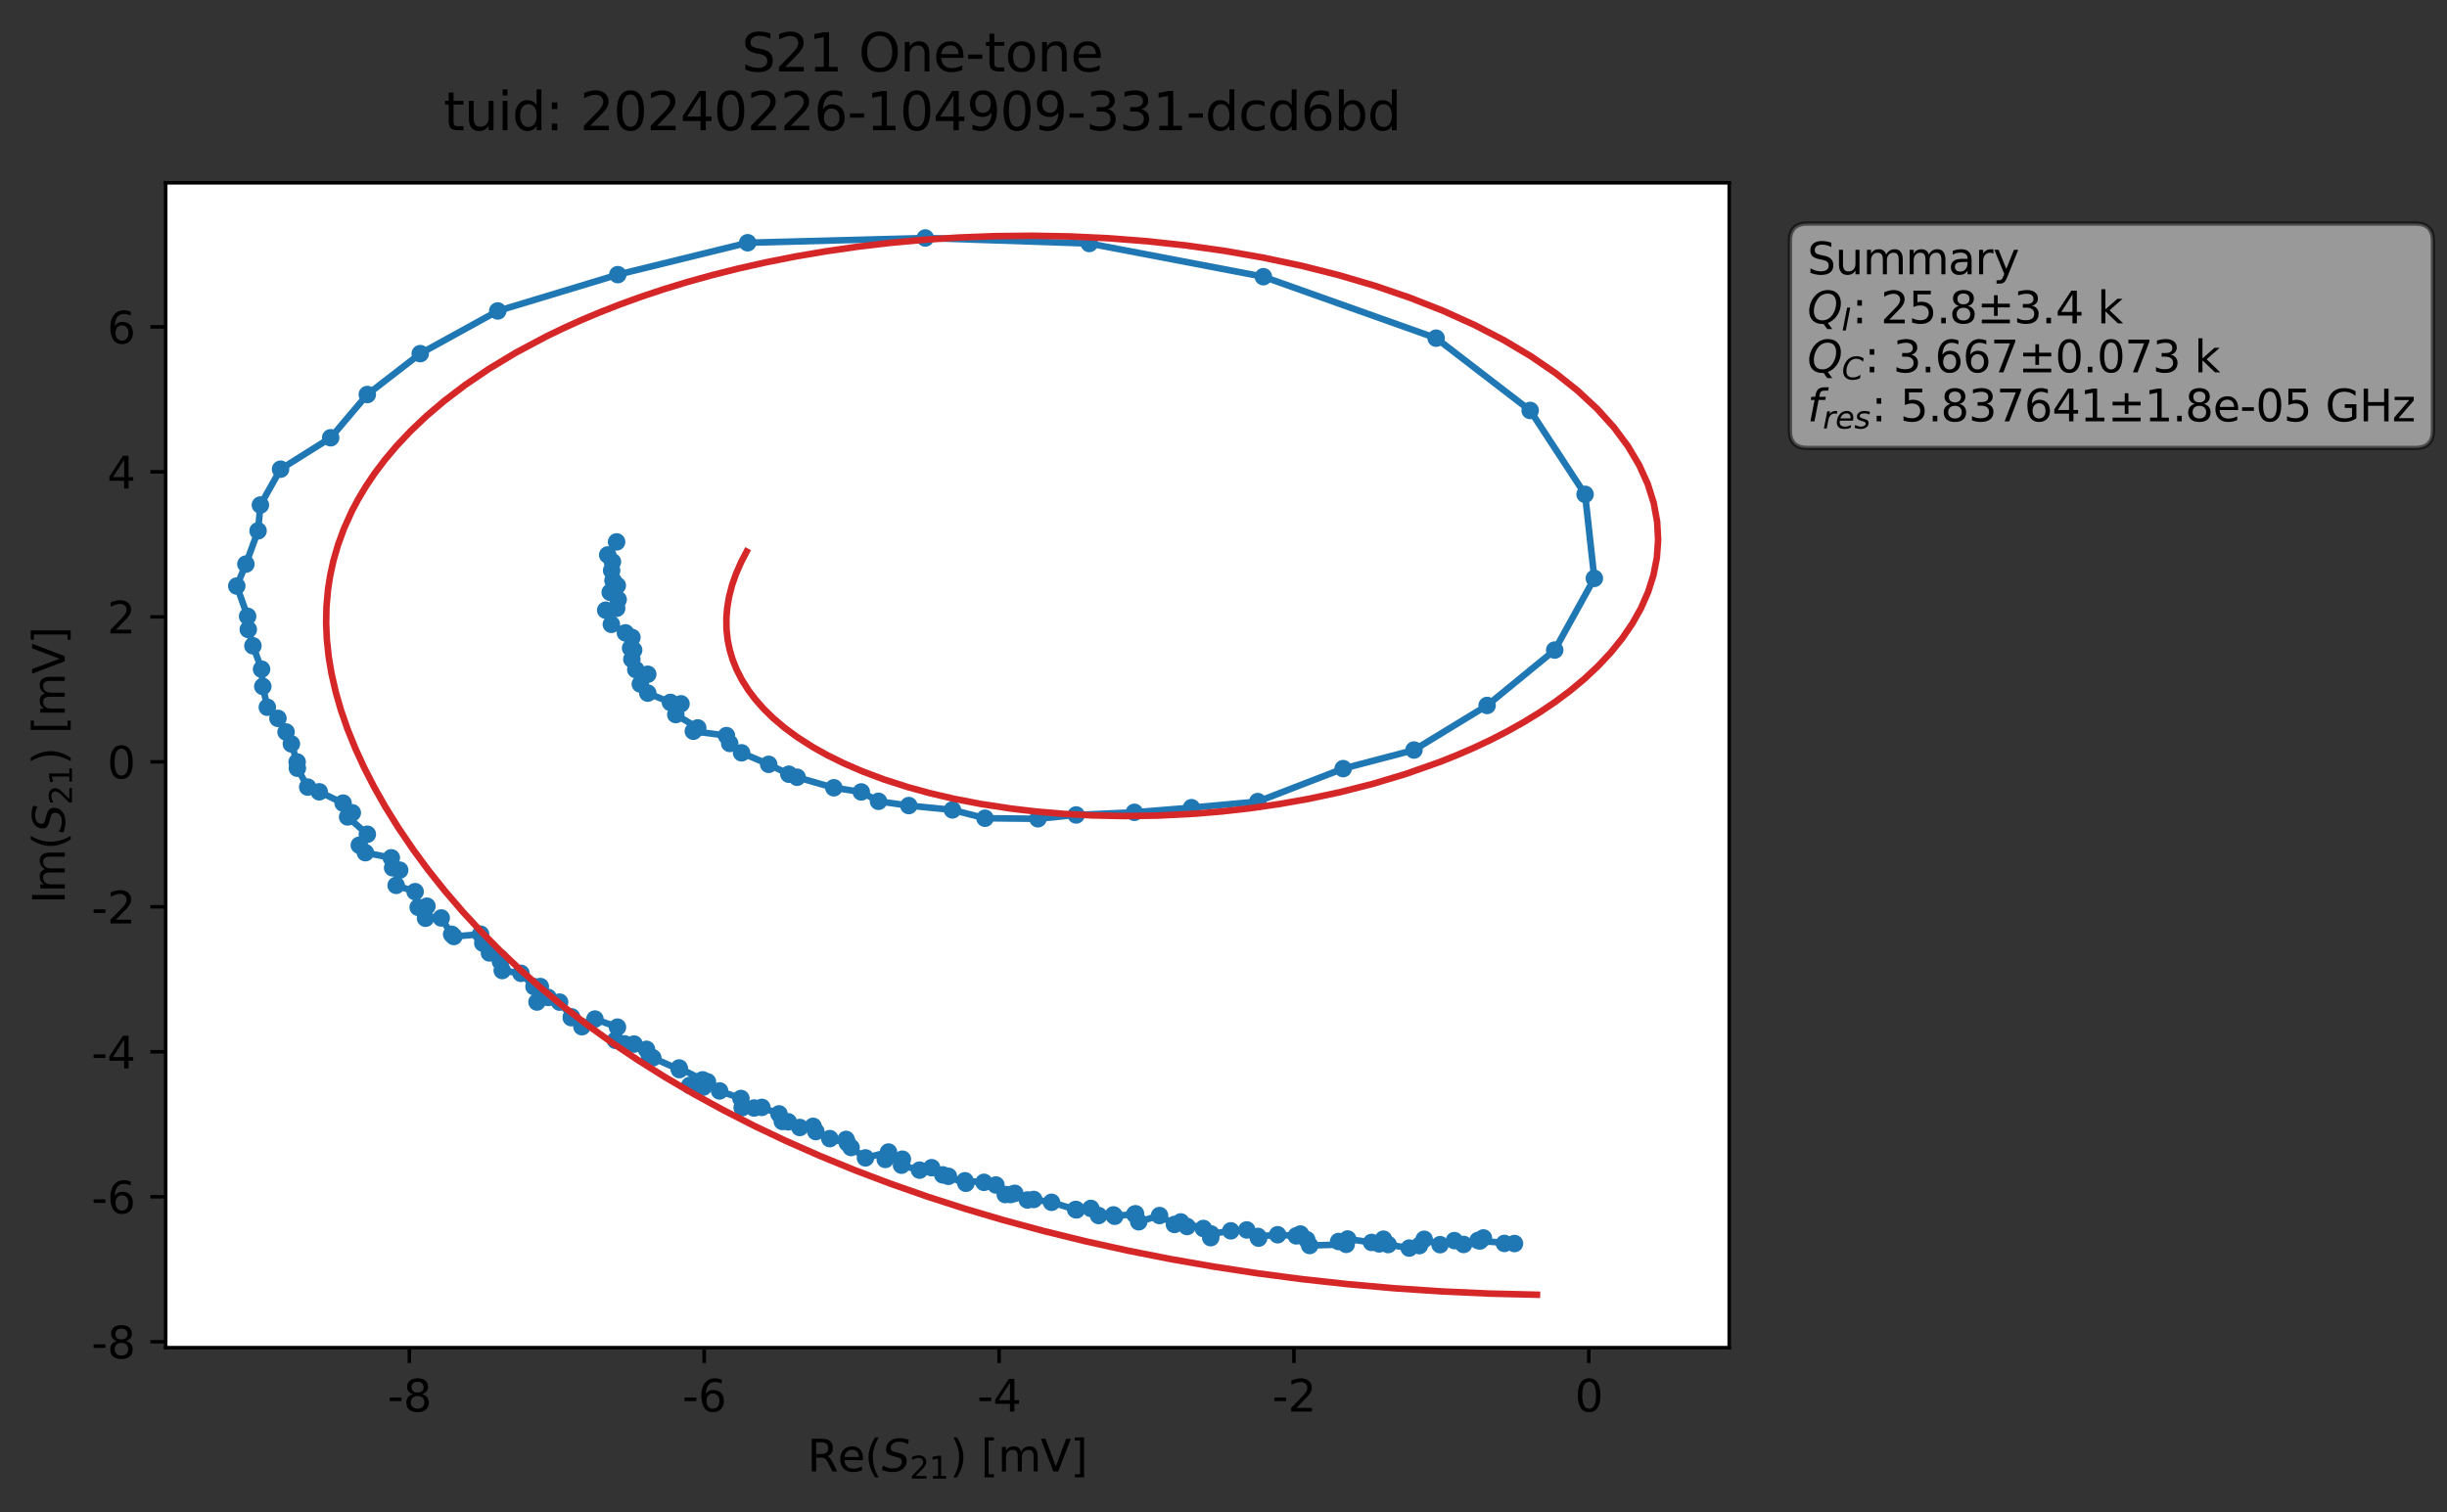 <?xml version="1.0" encoding="utf-8" standalone="no"?>
<!DOCTYPE svg PUBLIC "-//W3C//DTD SVG 1.1//EN"
  "http://www.w3.org/Graphics/SVG/1.1/DTD/svg11.dtd">
<svg xmlns:xlink="http://www.w3.org/1999/xlink" width="558.924pt" height="345.428pt" viewBox="0 0 558.924 345.428" xmlns="http://www.w3.org/2000/svg" version="1.1">
 <rect x="0" y="0" width="558.924" height="345.428" fill="#333333" stroke="none"/>
 <defs>
  <style type="text/css">*{stroke-linejoin: round; stroke-linecap: butt}</style>
 </defs>
 <g id="figure_1">
  <g id="patch_1">
   <path d="M 0 345.428 
L 558.924 345.428 
L 558.924 -0 
L 0 -0 
L 0 345.428 
z
" style="fill: none; opacity: 0"/>
  </g>
  <g id="axes_1">
   <g id="patch_2">
    <path d="M 37.848 307.872 
L 394.968 307.872 
L 394.968 41.76 
L 37.848 41.76 
z
" style="fill: #ffffff"/>
   </g>
   <g id="matplotlib.axis_1">
    <g id="xtick_1">
     <g id="line2d_1">
      <defs>
       <path id="m18dc5ffc09" d="M 0 0 
L 0 3.5 
" style="stroke: #000000; stroke-width: 0.8"/>
      </defs>
      <g>
       <use xlink:href="#m18dc5ffc09" x="93.498" y="307.872" style="stroke: #000000; stroke-width: 0.8"/>
      </g>
     </g>
     <g id="text_1">
      <!-- -8 -->
      <g transform="translate(88.513 322.47) scale(0.1 -0.1)">
       <defs>
        <path id="DejaVuSans-2d" d="M 313 2009 
L 1997 2009 
L 1997 1497 
L 313 1497 
L 313 2009 
z
" transform="scale(0.016)"/>
        <path id="DejaVuSans-38" d="M 2034 2216 
Q 1584 2216 1326 1975 
Q 1069 1734 1069 1313 
Q 1069 891 1326 650 
Q 1584 409 2034 409 
Q 2484 409 2743 651 
Q 3003 894 3003 1313 
Q 3003 1734 2745 1975 
Q 2488 2216 2034 2216 
z
M 1403 2484 
Q 997 2584 770 2862 
Q 544 3141 544 3541 
Q 544 4100 942 4425 
Q 1341 4750 2034 4750 
Q 2731 4750 3128 4425 
Q 3525 4100 3525 3541 
Q 3525 3141 3298 2862 
Q 3072 2584 2669 2484 
Q 3125 2378 3379 2068 
Q 3634 1759 3634 1313 
Q 3634 634 3220 271 
Q 2806 -91 2034 -91 
Q 1263 -91 848 271 
Q 434 634 434 1313 
Q 434 1759 690 2068 
Q 947 2378 1403 2484 
z
M 1172 3481 
Q 1172 3119 1398 2916 
Q 1625 2713 2034 2713 
Q 2441 2713 2670 2916 
Q 2900 3119 2900 3481 
Q 2900 3844 2670 4047 
Q 2441 4250 2034 4250 
Q 1625 4250 1398 4047 
Q 1172 3844 1172 3481 
z
" transform="scale(0.016)"/>
       </defs>
       <use xlink:href="#DejaVuSans-2d"/>
       <use xlink:href="#DejaVuSans-38" x="36.084"/>
      </g>
     </g>
    </g>
    <g id="xtick_2">
     <g id="line2d_2">
      <g>
       <use xlink:href="#m18dc5ffc09" x="160.849" y="307.872" style="stroke: #000000; stroke-width: 0.8"/>
      </g>
     </g>
     <g id="text_2">
      <!-- -6 -->
      <g transform="translate(155.864 322.47) scale(0.1 -0.1)">
       <defs>
        <path id="DejaVuSans-36" d="M 2113 2584 
Q 1688 2584 1439 2293 
Q 1191 2003 1191 1497 
Q 1191 994 1439 701 
Q 1688 409 2113 409 
Q 2538 409 2786 701 
Q 3034 994 3034 1497 
Q 3034 2003 2786 2293 
Q 2538 2584 2113 2584 
z
M 3366 4563 
L 3366 3988 
Q 3128 4100 2886 4159 
Q 2644 4219 2406 4219 
Q 1781 4219 1451 3797 
Q 1122 3375 1075 2522 
Q 1259 2794 1537 2939 
Q 1816 3084 2150 3084 
Q 2853 3084 3261 2657 
Q 3669 2231 3669 1497 
Q 3669 778 3244 343 
Q 2819 -91 2113 -91 
Q 1303 -91 875 529 
Q 447 1150 447 2328 
Q 447 3434 972 4092 
Q 1497 4750 2381 4750 
Q 2619 4750 2861 4703 
Q 3103 4656 3366 4563 
z
" transform="scale(0.016)"/>
       </defs>
       <use xlink:href="#DejaVuSans-2d"/>
       <use xlink:href="#DejaVuSans-36" x="36.084"/>
      </g>
     </g>
    </g>
    <g id="xtick_3">
     <g id="line2d_3">
      <g>
       <use xlink:href="#m18dc5ffc09" x="228.2" y="307.872" style="stroke: #000000; stroke-width: 0.8"/>
      </g>
     </g>
     <g id="text_3">
      <!-- -4 -->
      <g transform="translate(223.215 322.47) scale(0.1 -0.1)">
       <defs>
        <path id="DejaVuSans-34" d="M 2419 4116 
L 825 1625 
L 2419 1625 
L 2419 4116 
z
M 2253 4666 
L 3047 4666 
L 3047 1625 
L 3713 1625 
L 3713 1100 
L 3047 1100 
L 3047 0 
L 2419 0 
L 2419 1100 
L 313 1100 
L 313 1709 
L 2253 4666 
z
" transform="scale(0.016)"/>
       </defs>
       <use xlink:href="#DejaVuSans-2d"/>
       <use xlink:href="#DejaVuSans-34" x="36.084"/>
      </g>
     </g>
    </g>
    <g id="xtick_4">
     <g id="line2d_4">
      <g>
       <use xlink:href="#m18dc5ffc09" x="295.551" y="307.872" style="stroke: #000000; stroke-width: 0.8"/>
      </g>
     </g>
     <g id="text_4">
      <!-- -2 -->
      <g transform="translate(290.565 322.47) scale(0.1 -0.1)">
       <defs>
        <path id="DejaVuSans-32" d="M 1228 531 
L 3431 531 
L 3431 0 
L 469 0 
L 469 531 
Q 828 903 1448 1529 
Q 2069 2156 2228 2338 
Q 2531 2678 2651 2914 
Q 2772 3150 2772 3378 
Q 2772 3750 2511 3984 
Q 2250 4219 1831 4219 
Q 1534 4219 1204 4116 
Q 875 4013 500 3803 
L 500 4441 
Q 881 4594 1212 4672 
Q 1544 4750 1819 4750 
Q 2544 4750 2975 4387 
Q 3406 4025 3406 3419 
Q 3406 3131 3298 2873 
Q 3191 2616 2906 2266 
Q 2828 2175 2409 1742 
Q 1991 1309 1228 531 
z
" transform="scale(0.016)"/>
       </defs>
       <use xlink:href="#DejaVuSans-2d"/>
       <use xlink:href="#DejaVuSans-32" x="36.084"/>
      </g>
     </g>
    </g>
    <g id="xtick_5">
     <g id="line2d_5">
      <g>
       <use xlink:href="#m18dc5ffc09" x="362.901" y="307.872" style="stroke: #000000; stroke-width: 0.8"/>
      </g>
     </g>
     <g id="text_5">
      <!-- 0 -->
      <g transform="translate(359.72 322.47) scale(0.1 -0.1)">
       <defs>
        <path id="DejaVuSans-30" d="M 2034 4250 
Q 1547 4250 1301 3770 
Q 1056 3291 1056 2328 
Q 1056 1369 1301 889 
Q 1547 409 2034 409 
Q 2525 409 2770 889 
Q 3016 1369 3016 2328 
Q 3016 3291 2770 3770 
Q 2525 4250 2034 4250 
z
M 2034 4750 
Q 2819 4750 3233 4129 
Q 3647 3509 3647 2328 
Q 3647 1150 3233 529 
Q 2819 -91 2034 -91 
Q 1250 -91 836 529 
Q 422 1150 422 2328 
Q 422 3509 836 4129 
Q 1250 4750 2034 4750 
z
" transform="scale(0.016)"/>
       </defs>
       <use xlink:href="#DejaVuSans-30"/>
      </g>
     </g>
    </g>
    <g id="text_6">
     <!-- Re$(S_{21})$ [mV] -->
     <g transform="translate(184.408 336.149) scale(0.1 -0.1)">
      <defs>
       <path id="DejaVuSans-52" d="M 2841 2188 
Q 3044 2119 3236 1894 
Q 3428 1669 3622 1275 
L 4263 0 
L 3584 0 
L 2988 1197 
Q 2756 1666 2539 1819 
Q 2322 1972 1947 1972 
L 1259 1972 
L 1259 0 
L 628 0 
L 628 4666 
L 2053 4666 
Q 2853 4666 3247 4331 
Q 3641 3997 3641 3322 
Q 3641 2881 3436 2590 
Q 3231 2300 2841 2188 
z
M 1259 4147 
L 1259 2491 
L 2053 2491 
Q 2509 2491 2742 2702 
Q 2975 2913 2975 3322 
Q 2975 3731 2742 3939 
Q 2509 4147 2053 4147 
L 1259 4147 
z
" transform="scale(0.016)"/>
       <path id="DejaVuSans-65" d="M 3597 1894 
L 3597 1613 
L 953 1613 
Q 991 1019 1311 708 
Q 1631 397 2203 397 
Q 2534 397 2845 478 
Q 3156 559 3463 722 
L 3463 178 
Q 3153 47 2828 -22 
Q 2503 -91 2169 -91 
Q 1331 -91 842 396 
Q 353 884 353 1716 
Q 353 2575 817 3079 
Q 1281 3584 2069 3584 
Q 2775 3584 3186 3129 
Q 3597 2675 3597 1894 
z
M 3022 2063 
Q 3016 2534 2758 2815 
Q 2500 3097 2075 3097 
Q 1594 3097 1305 2825 
Q 1016 2553 972 2059 
L 3022 2063 
z
" transform="scale(0.016)"/>
       <path id="DejaVuSans-28" d="M 1984 4856 
Q 1566 4138 1362 3434 
Q 1159 2731 1159 2009 
Q 1159 1288 1364 580 
Q 1569 -128 1984 -844 
L 1484 -844 
Q 1016 -109 783 600 
Q 550 1309 550 2009 
Q 550 2706 781 3412 
Q 1013 4119 1484 4856 
L 1984 4856 
z
" transform="scale(0.016)"/>
       <path id="DejaVuSans-Oblique-53" d="M 3859 4513 
L 3738 3897 
Q 3422 4066 3111 4152 
Q 2800 4238 2509 4238 
Q 1944 4238 1609 3991 
Q 1275 3744 1275 3334 
Q 1275 3109 1398 2989 
Q 1522 2869 2034 2731 
L 2413 2638 
Q 3053 2472 3303 2217 
Q 3553 1963 3553 1503 
Q 3553 797 2998 353 
Q 2444 -91 1538 -91 
Q 1166 -91 791 -17 
Q 416 56 38 206 
L 166 856 
Q 513 641 861 531 
Q 1209 422 1556 422 
Q 2147 422 2503 684 
Q 2859 947 2859 1369 
Q 2859 1650 2717 1795 
Q 2575 1941 2106 2059 
L 1728 2156 
Q 1081 2325 845 2545 
Q 609 2766 609 3163 
Q 609 3859 1145 4304 
Q 1681 4750 2541 4750 
Q 2875 4750 3203 4690 
Q 3531 4631 3859 4513 
z
" transform="scale(0.016)"/>
       <path id="DejaVuSans-31" d="M 794 531 
L 1825 531 
L 1825 4091 
L 703 3866 
L 703 4441 
L 1819 4666 
L 2450 4666 
L 2450 531 
L 3481 531 
L 3481 0 
L 794 0 
L 794 531 
z
" transform="scale(0.016)"/>
       <path id="DejaVuSans-29" d="M 513 4856 
L 1013 4856 
Q 1481 4119 1714 3412 
Q 1947 2706 1947 2009 
Q 1947 1309 1714 600 
Q 1481 -109 1013 -844 
L 513 -844 
Q 928 -128 1133 580 
Q 1338 1288 1338 2009 
Q 1338 2731 1133 3434 
Q 928 4138 513 4856 
z
" transform="scale(0.016)"/>
       <path id="DejaVuSans-20" transform="scale(0.016)"/>
       <path id="DejaVuSans-5b" d="M 550 4863 
L 1875 4863 
L 1875 4416 
L 1125 4416 
L 1125 -397 
L 1875 -397 
L 1875 -844 
L 550 -844 
L 550 4863 
z
" transform="scale(0.016)"/>
       <path id="DejaVuSans-6d" d="M 3328 2828 
Q 3544 3216 3844 3400 
Q 4144 3584 4550 3584 
Q 5097 3584 5394 3201 
Q 5691 2819 5691 2113 
L 5691 0 
L 5113 0 
L 5113 2094 
Q 5113 2597 4934 2840 
Q 4756 3084 4391 3084 
Q 3944 3084 3684 2787 
Q 3425 2491 3425 1978 
L 3425 0 
L 2847 0 
L 2847 2094 
Q 2847 2600 2669 2842 
Q 2491 3084 2119 3084 
Q 1678 3084 1418 2786 
Q 1159 2488 1159 1978 
L 1159 0 
L 581 0 
L 581 3500 
L 1159 3500 
L 1159 2956 
Q 1356 3278 1631 3431 
Q 1906 3584 2284 3584 
Q 2666 3584 2933 3390 
Q 3200 3197 3328 2828 
z
" transform="scale(0.016)"/>
       <path id="DejaVuSans-56" d="M 1831 0 
L 50 4666 
L 709 4666 
L 2188 738 
L 3669 4666 
L 4325 4666 
L 2547 0 
L 1831 0 
z
" transform="scale(0.016)"/>
       <path id="DejaVuSans-5d" d="M 1947 4863 
L 1947 -844 
L 622 -844 
L 622 -397 
L 1369 -397 
L 1369 4416 
L 622 4416 
L 622 4863 
L 1947 4863 
z
" transform="scale(0.016)"/>
      </defs>
      <use xlink:href="#DejaVuSans-52" transform="translate(0 0.016)"/>
      <use xlink:href="#DejaVuSans-65" transform="translate(69.482 0.016)"/>
      <use xlink:href="#DejaVuSans-28" transform="translate(131.006 0.016)"/>
      <use xlink:href="#DejaVuSans-Oblique-53" transform="translate(170.02 0.016)"/>
      <use xlink:href="#DejaVuSans-32" transform="translate(233.496 -16.391) scale(0.7)"/>
      <use xlink:href="#DejaVuSans-31" transform="translate(278.032 -16.391) scale(0.7)"/>
      <use xlink:href="#DejaVuSans-29" transform="translate(325.303 0.016)"/>
      <use xlink:href="#DejaVuSans-20" transform="translate(364.316 0.016)"/>
      <use xlink:href="#DejaVuSans-5b" transform="translate(396.104 0.016)"/>
      <use xlink:href="#DejaVuSans-6d" transform="translate(435.117 0.016)"/>
      <use xlink:href="#DejaVuSans-56" transform="translate(532.529 0.016)"/>
      <use xlink:href="#DejaVuSans-5d" transform="translate(600.938 0.016)"/>
     </g>
    </g>
   </g>
   <g id="matplotlib.axis_2">
    <g id="ytick_1">
     <g id="line2d_6">
      <defs>
       <path id="mbf35f87cb6" d="M 0 0 
L -3.5 0 
" style="stroke: #000000; stroke-width: 0.8"/>
      </defs>
      <g>
       <use xlink:href="#mbf35f87cb6" x="37.848" y="306.523" style="stroke: #000000; stroke-width: 0.8"/>
      </g>
     </g>
     <g id="text_7">
      <!-- -8 -->
      <g transform="translate(20.878 310.323) scale(0.1 -0.1)">
       <use xlink:href="#DejaVuSans-2d"/>
       <use xlink:href="#DejaVuSans-38" x="36.084"/>
      </g>
     </g>
    </g>
    <g id="ytick_2">
     <g id="line2d_7">
      <g>
       <use xlink:href="#mbf35f87cb6" x="37.848" y="273.402" style="stroke: #000000; stroke-width: 0.8"/>
      </g>
     </g>
     <g id="text_8">
      <!-- -6 -->
      <g transform="translate(20.878 277.201) scale(0.1 -0.1)">
       <use xlink:href="#DejaVuSans-2d"/>
       <use xlink:href="#DejaVuSans-36" x="36.084"/>
      </g>
     </g>
    </g>
    <g id="ytick_3">
     <g id="line2d_8">
      <g>
       <use xlink:href="#mbf35f87cb6" x="37.848" y="240.281" style="stroke: #000000; stroke-width: 0.8"/>
      </g>
     </g>
     <g id="text_9">
      <!-- -4 -->
      <g transform="translate(20.878 244.08) scale(0.1 -0.1)">
       <use xlink:href="#DejaVuSans-2d"/>
       <use xlink:href="#DejaVuSans-34" x="36.084"/>
      </g>
     </g>
    </g>
    <g id="ytick_4">
     <g id="line2d_9">
      <g>
       <use xlink:href="#mbf35f87cb6" x="37.848" y="207.159" style="stroke: #000000; stroke-width: 0.8"/>
      </g>
     </g>
     <g id="text_10">
      <!-- -2 -->
      <g transform="translate(20.878 210.958) scale(0.1 -0.1)">
       <use xlink:href="#DejaVuSans-2d"/>
       <use xlink:href="#DejaVuSans-32" x="36.084"/>
      </g>
     </g>
    </g>
    <g id="ytick_5">
     <g id="line2d_10">
      <g>
       <use xlink:href="#mbf35f87cb6" x="37.848" y="174.038" style="stroke: #000000; stroke-width: 0.8"/>
      </g>
     </g>
     <g id="text_11">
      <!-- 0 -->
      <g transform="translate(24.486 177.837) scale(0.1 -0.1)">
       <use xlink:href="#DejaVuSans-30"/>
      </g>
     </g>
    </g>
    <g id="ytick_6">
     <g id="line2d_11">
      <g>
       <use xlink:href="#mbf35f87cb6" x="37.848" y="140.916" style="stroke: #000000; stroke-width: 0.8"/>
      </g>
     </g>
     <g id="text_12">
      <!-- 2 -->
      <g transform="translate(24.486 144.716) scale(0.1 -0.1)">
       <use xlink:href="#DejaVuSans-32"/>
      </g>
     </g>
    </g>
    <g id="ytick_7">
     <g id="line2d_12">
      <g>
       <use xlink:href="#mbf35f87cb6" x="37.848" y="107.795" style="stroke: #000000; stroke-width: 0.8"/>
      </g>
     </g>
     <g id="text_13">
      <!-- 4 -->
      <g transform="translate(24.486 111.594) scale(0.1 -0.1)">
       <use xlink:href="#DejaVuSans-34"/>
      </g>
     </g>
    </g>
    <g id="ytick_8">
     <g id="line2d_13">
      <g>
       <use xlink:href="#mbf35f87cb6" x="37.848" y="74.674" style="stroke: #000000; stroke-width: 0.8"/>
      </g>
     </g>
     <g id="text_14">
      <!-- 6 -->
      <g transform="translate(24.486 78.473) scale(0.1 -0.1)">
       <use xlink:href="#DejaVuSans-36"/>
      </g>
     </g>
    </g>
    <g id="text_15">
     <!-- Im$(S_{21})$ [mV] -->
     <g transform="translate(14.798 206.466) rotate(-90) scale(0.1 -0.1)">
      <defs>
       <path id="DejaVuSans-49" d="M 628 4666 
L 1259 4666 
L 1259 0 
L 628 0 
L 628 4666 
z
" transform="scale(0.016)"/>
      </defs>
      <use xlink:href="#DejaVuSans-49" transform="translate(0 0.016)"/>
      <use xlink:href="#DejaVuSans-6d" transform="translate(25.867 0.016)"/>
      <use xlink:href="#DejaVuSans-28" transform="translate(123.279 0.016)"/>
      <use xlink:href="#DejaVuSans-Oblique-53" transform="translate(162.293 0.016)"/>
      <use xlink:href="#DejaVuSans-32" transform="translate(225.77 -16.391) scale(0.7)"/>
      <use xlink:href="#DejaVuSans-31" transform="translate(270.306 -16.391) scale(0.7)"/>
      <use xlink:href="#DejaVuSans-29" transform="translate(317.576 0.016)"/>
      <use xlink:href="#DejaVuSans-20" transform="translate(356.59 0.016)"/>
      <use xlink:href="#DejaVuSans-5b" transform="translate(388.377 0.016)"/>
      <use xlink:href="#DejaVuSans-6d" transform="translate(427.391 0.016)"/>
      <use xlink:href="#DejaVuSans-56" transform="translate(524.803 0.016)"/>
      <use xlink:href="#DejaVuSans-5d" transform="translate(593.211 0.016)"/>
     </g>
    </g>
   </g>
   <g id="line2d_14">
    <path d="M 343.627 284.062 
L 345.934 284.088 
L 338.035 283.494 
L 338.83 282.807 
L 337.597 283.375 
L 334.302 284.295 
L 332.199 283.415 
L 328.929 284.345 
L 325.295 283.115 
L 324.201 284.564 
L 321.887 285.128 
L 317.072 284.316 
L 315.018 284.168 
L 316.001 283.091 
L 313.289 283.832 
L 307.821 283.049 
L 305.76 283.623 
L 307.489 284.278 
L 299.145 284.536 
L 298.469 283.197 
L 297.029 281.915 
L 296.08 282.333 
L 291.832 282.075 
L 287.325 282.466 
L 287.476 282.857 
L 284.779 280.979 
L 281.134 281.184 
L 276.62 281.899 
L 276.541 282.742 
L 274.865 280.646 
L 269.702 279.149 
L 271.142 280.197 
L 268.26 279.725 
L 264.858 277.692 
L 260.099 279.114 
L 259.178 277.407 
L 259.371 277.286 
L 254.614 277.856 
L 254.339 277.542 
L 250.935 277.689 
L 249.158 276.062 
L 245.681 276.3 
L 245.877 276.394 
L 240.184 274.665 
L 236.119 274.017 
L 234.674 274.132 
L 231.794 272.615 
L 230.825 272.89 
L 229.616 272.893 
L 227.485 270.713 
L 224.748 270.105 
L 220.413 269.746 
L 220.628 270.32 
L 215.347 268.397 
L 216.628 268.727 
L 212.793 266.758 
L 210.04 267.318 
L 205.92 266.188 
L 206.111 264.815 
L 202.211 264.87 
L 202.949 263.182 
L 197.683 264.52 
L 194.394 262.149 
L 193.257 260.302 
L 193.558 261.13 
L 189.542 260.116 
L 186.358 258.513 
L 185.726 257.309 
L 182.684 257.573 
L 178.689 256.196 
L 180.046 256.276 
L 177.938 254.468 
L 174.017 252.983 
L 172.246 253.122 
L 169.521 253.039 
L 169.238 250.95 
L 164.367 249.221 
L 161.59 247.133 
L 160.66 248.335 
L 157.545 247.959 
L 160.482 246.691 
L 155.125 243.975 
L 155.178 244.352 
L 149.107 241.665 
L 148.329 241.188 
L 147.668 239.718 
L 144.84 238.52 
L 142.637 238.469 
L 140.567 237.664 
L 141.035 234.648 
L 135.892 232.801 
L 132.92 234.549 
L 130.481 232.487 
L 130.552 232.302 
L 127.819 228.933 
L 122.659 228.91 
L 125.198 227.859 
L 123.415 225.373 
L 121.975 225.393 
L 118.996 222.357 
L 114.719 221.715 
L 114.215 218.851 
L 114.311 219.648 
L 111.796 217.701 
L 110.281 215.462 
L 109.778 213.419 
L 103.663 213.944 
L 103.162 213.439 
L 100.783 209.709 
L 97.198 209.772 
L 97.52 207.015 
L 95.518 207.274 
L 94.82 203.701 
L 90.483 202.259 
L 91.288 198.787 
L 89.683 198.254 
L 89.381 195.967 
L 83.459 194.794 
L 82.074 193.088 
L 83.904 190.584 
L 79.404 186.624 
L 80.469 185.686 
L 78.366 183.472 
L 72.924 180.889 
L 70.285 179.815 
L 67.923 175.498 
L 67.872 174.074 
L 66.553 169.939 
L 65.343 167.223 
L 63.487 164.113 
L 61.06 161.57 
L 60.028 156.818 
L 59.747 152.877 
L 57.771 147.53 
L 56.714 143.802 
L 56.559 140.797 
L 54.081 133.879 
L 56.165 128.866 
L 58.945 121.266 
L 59.477 115.371 
L 64.085 107.187 
L 75.529 100.005 
L 83.897 90.13 
L 95.987 80.785 
L 113.692 71.036 
L 141.112 62.742 
L 170.777 55.457 
L 211.349 54.37 
L 248.81 55.63 
L 288.567 63.213 
L 328.03 77.255 
L 349.505 93.768 
L 362.053 112.932 
L 364.167 132.13 
L 355.113 148.509 
L 339.675 161.16 
L 322.971 171.344 
L 306.793 175.591 
L 287.291 183.123 
L 272.156 184.516 
L 259.104 185.573 
L 245.804 186.174 
L 237.085 187.048 
L 224.982 186.925 
L 217.547 185.02 
L 207.583 184.034 
L 200.658 183.061 
L 196.727 180.918 
L 190.463 179.968 
L 182.074 177.565 
L 180.183 176.87 
L 175.578 174.613 
L 169.387 171.98 
L 166.677 169.842 
L 165.935 168.048 
L 158.368 167.047 
L 159.373 166.289 
L 154.362 163.242 
L 155.55 160.786 
L 153.132 160.466 
L 147.961 158.342 
L 146.259 156.269 
L 147.95 154.034 
L 145.223 152.961 
L 144.326 150.6 
L 144.74 148.512 
L 144.041 148.06 
L 144.343 145.616 
L 142.856 144.573 
L 139.641 142.63 
L 138.351 139.403 
L 140.857 138.961 
L 141.194 136.966 
L 139.376 135.32 
L 140.998 133.77 
L 140.02 132.622 
L 139.704 130.327 
L 139.888 128.344 
L 138.809 126.78 
L 140.841 123.797 
L 140.841 123.797 
" clip-path="url(#pc2c69baca7)" style="fill: none; stroke: #1f77b4; stroke-width: 1.5; stroke-linecap: square"/>
    <defs>
     <path id="m1afb59b5d2" d="M 0 1.5 
C 0.398 1.5 0.779 1.342 1.061 1.061 
C 1.342 0.779 1.5 0.398 1.5 0 
C 1.5 -0.398 1.342 -0.779 1.061 -1.061 
C 0.779 -1.342 0.398 -1.5 0 -1.5 
C -0.398 -1.5 -0.779 -1.342 -1.061 -1.061 
C -1.342 -0.779 -1.5 -0.398 -1.5 0 
C -1.5 0.398 -1.342 0.779 -1.061 1.061 
C -0.779 1.342 -0.398 1.5 0 1.5 
z
" style="stroke: #1f77b4"/>
    </defs>
    <g clip-path="url(#pc2c69baca7)">
     <use xlink:href="#m1afb59b5d2" x="343.627" y="284.062" style="fill: #1f77b4; stroke: #1f77b4"/>
     <use xlink:href="#m1afb59b5d2" x="345.934" y="284.088" style="fill: #1f77b4; stroke: #1f77b4"/>
     <use xlink:href="#m1afb59b5d2" x="338.035" y="283.494" style="fill: #1f77b4; stroke: #1f77b4"/>
     <use xlink:href="#m1afb59b5d2" x="338.83" y="282.807" style="fill: #1f77b4; stroke: #1f77b4"/>
     <use xlink:href="#m1afb59b5d2" x="337.597" y="283.375" style="fill: #1f77b4; stroke: #1f77b4"/>
     <use xlink:href="#m1afb59b5d2" x="334.302" y="284.295" style="fill: #1f77b4; stroke: #1f77b4"/>
     <use xlink:href="#m1afb59b5d2" x="332.199" y="283.415" style="fill: #1f77b4; stroke: #1f77b4"/>
     <use xlink:href="#m1afb59b5d2" x="328.929" y="284.345" style="fill: #1f77b4; stroke: #1f77b4"/>
     <use xlink:href="#m1afb59b5d2" x="325.295" y="283.115" style="fill: #1f77b4; stroke: #1f77b4"/>
     <use xlink:href="#m1afb59b5d2" x="324.201" y="284.564" style="fill: #1f77b4; stroke: #1f77b4"/>
     <use xlink:href="#m1afb59b5d2" x="321.887" y="285.128" style="fill: #1f77b4; stroke: #1f77b4"/>
     <use xlink:href="#m1afb59b5d2" x="317.072" y="284.316" style="fill: #1f77b4; stroke: #1f77b4"/>
     <use xlink:href="#m1afb59b5d2" x="315.018" y="284.168" style="fill: #1f77b4; stroke: #1f77b4"/>
     <use xlink:href="#m1afb59b5d2" x="316.001" y="283.091" style="fill: #1f77b4; stroke: #1f77b4"/>
     <use xlink:href="#m1afb59b5d2" x="313.289" y="283.832" style="fill: #1f77b4; stroke: #1f77b4"/>
     <use xlink:href="#m1afb59b5d2" x="307.821" y="283.049" style="fill: #1f77b4; stroke: #1f77b4"/>
     <use xlink:href="#m1afb59b5d2" x="305.76" y="283.623" style="fill: #1f77b4; stroke: #1f77b4"/>
     <use xlink:href="#m1afb59b5d2" x="307.489" y="284.278" style="fill: #1f77b4; stroke: #1f77b4"/>
     <use xlink:href="#m1afb59b5d2" x="299.145" y="284.536" style="fill: #1f77b4; stroke: #1f77b4"/>
     <use xlink:href="#m1afb59b5d2" x="298.469" y="283.197" style="fill: #1f77b4; stroke: #1f77b4"/>
     <use xlink:href="#m1afb59b5d2" x="297.029" y="281.915" style="fill: #1f77b4; stroke: #1f77b4"/>
     <use xlink:href="#m1afb59b5d2" x="296.08" y="282.333" style="fill: #1f77b4; stroke: #1f77b4"/>
     <use xlink:href="#m1afb59b5d2" x="291.832" y="282.075" style="fill: #1f77b4; stroke: #1f77b4"/>
     <use xlink:href="#m1afb59b5d2" x="287.325" y="282.466" style="fill: #1f77b4; stroke: #1f77b4"/>
     <use xlink:href="#m1afb59b5d2" x="287.476" y="282.857" style="fill: #1f77b4; stroke: #1f77b4"/>
     <use xlink:href="#m1afb59b5d2" x="284.779" y="280.979" style="fill: #1f77b4; stroke: #1f77b4"/>
     <use xlink:href="#m1afb59b5d2" x="281.134" y="281.184" style="fill: #1f77b4; stroke: #1f77b4"/>
     <use xlink:href="#m1afb59b5d2" x="276.62" y="281.899" style="fill: #1f77b4; stroke: #1f77b4"/>
     <use xlink:href="#m1afb59b5d2" x="276.541" y="282.742" style="fill: #1f77b4; stroke: #1f77b4"/>
     <use xlink:href="#m1afb59b5d2" x="274.865" y="280.646" style="fill: #1f77b4; stroke: #1f77b4"/>
     <use xlink:href="#m1afb59b5d2" x="269.702" y="279.149" style="fill: #1f77b4; stroke: #1f77b4"/>
     <use xlink:href="#m1afb59b5d2" x="271.142" y="280.197" style="fill: #1f77b4; stroke: #1f77b4"/>
     <use xlink:href="#m1afb59b5d2" x="268.26" y="279.725" style="fill: #1f77b4; stroke: #1f77b4"/>
     <use xlink:href="#m1afb59b5d2" x="264.858" y="277.692" style="fill: #1f77b4; stroke: #1f77b4"/>
     <use xlink:href="#m1afb59b5d2" x="260.099" y="279.114" style="fill: #1f77b4; stroke: #1f77b4"/>
     <use xlink:href="#m1afb59b5d2" x="259.178" y="277.407" style="fill: #1f77b4; stroke: #1f77b4"/>
     <use xlink:href="#m1afb59b5d2" x="259.371" y="277.286" style="fill: #1f77b4; stroke: #1f77b4"/>
     <use xlink:href="#m1afb59b5d2" x="254.614" y="277.856" style="fill: #1f77b4; stroke: #1f77b4"/>
     <use xlink:href="#m1afb59b5d2" x="254.339" y="277.542" style="fill: #1f77b4; stroke: #1f77b4"/>
     <use xlink:href="#m1afb59b5d2" x="250.935" y="277.689" style="fill: #1f77b4; stroke: #1f77b4"/>
     <use xlink:href="#m1afb59b5d2" x="249.158" y="276.062" style="fill: #1f77b4; stroke: #1f77b4"/>
     <use xlink:href="#m1afb59b5d2" x="245.681" y="276.3" style="fill: #1f77b4; stroke: #1f77b4"/>
     <use xlink:href="#m1afb59b5d2" x="245.877" y="276.394" style="fill: #1f77b4; stroke: #1f77b4"/>
     <use xlink:href="#m1afb59b5d2" x="240.184" y="274.665" style="fill: #1f77b4; stroke: #1f77b4"/>
     <use xlink:href="#m1afb59b5d2" x="236.119" y="274.017" style="fill: #1f77b4; stroke: #1f77b4"/>
     <use xlink:href="#m1afb59b5d2" x="234.674" y="274.132" style="fill: #1f77b4; stroke: #1f77b4"/>
     <use xlink:href="#m1afb59b5d2" x="231.794" y="272.615" style="fill: #1f77b4; stroke: #1f77b4"/>
     <use xlink:href="#m1afb59b5d2" x="230.825" y="272.89" style="fill: #1f77b4; stroke: #1f77b4"/>
     <use xlink:href="#m1afb59b5d2" x="229.616" y="272.893" style="fill: #1f77b4; stroke: #1f77b4"/>
     <use xlink:href="#m1afb59b5d2" x="227.485" y="270.713" style="fill: #1f77b4; stroke: #1f77b4"/>
     <use xlink:href="#m1afb59b5d2" x="224.748" y="270.105" style="fill: #1f77b4; stroke: #1f77b4"/>
     <use xlink:href="#m1afb59b5d2" x="220.413" y="269.746" style="fill: #1f77b4; stroke: #1f77b4"/>
     <use xlink:href="#m1afb59b5d2" x="220.628" y="270.32" style="fill: #1f77b4; stroke: #1f77b4"/>
     <use xlink:href="#m1afb59b5d2" x="215.347" y="268.397" style="fill: #1f77b4; stroke: #1f77b4"/>
     <use xlink:href="#m1afb59b5d2" x="216.628" y="268.727" style="fill: #1f77b4; stroke: #1f77b4"/>
     <use xlink:href="#m1afb59b5d2" x="212.793" y="266.758" style="fill: #1f77b4; stroke: #1f77b4"/>
     <use xlink:href="#m1afb59b5d2" x="210.04" y="267.318" style="fill: #1f77b4; stroke: #1f77b4"/>
     <use xlink:href="#m1afb59b5d2" x="205.92" y="266.188" style="fill: #1f77b4; stroke: #1f77b4"/>
     <use xlink:href="#m1afb59b5d2" x="206.111" y="264.815" style="fill: #1f77b4; stroke: #1f77b4"/>
     <use xlink:href="#m1afb59b5d2" x="202.211" y="264.87" style="fill: #1f77b4; stroke: #1f77b4"/>
     <use xlink:href="#m1afb59b5d2" x="202.949" y="263.182" style="fill: #1f77b4; stroke: #1f77b4"/>
     <use xlink:href="#m1afb59b5d2" x="197.683" y="264.52" style="fill: #1f77b4; stroke: #1f77b4"/>
     <use xlink:href="#m1afb59b5d2" x="194.394" y="262.149" style="fill: #1f77b4; stroke: #1f77b4"/>
     <use xlink:href="#m1afb59b5d2" x="193.257" y="260.302" style="fill: #1f77b4; stroke: #1f77b4"/>
     <use xlink:href="#m1afb59b5d2" x="193.558" y="261.13" style="fill: #1f77b4; stroke: #1f77b4"/>
     <use xlink:href="#m1afb59b5d2" x="189.542" y="260.116" style="fill: #1f77b4; stroke: #1f77b4"/>
     <use xlink:href="#m1afb59b5d2" x="186.358" y="258.513" style="fill: #1f77b4; stroke: #1f77b4"/>
     <use xlink:href="#m1afb59b5d2" x="185.726" y="257.309" style="fill: #1f77b4; stroke: #1f77b4"/>
     <use xlink:href="#m1afb59b5d2" x="182.684" y="257.573" style="fill: #1f77b4; stroke: #1f77b4"/>
     <use xlink:href="#m1afb59b5d2" x="178.689" y="256.196" style="fill: #1f77b4; stroke: #1f77b4"/>
     <use xlink:href="#m1afb59b5d2" x="180.046" y="256.276" style="fill: #1f77b4; stroke: #1f77b4"/>
     <use xlink:href="#m1afb59b5d2" x="177.938" y="254.468" style="fill: #1f77b4; stroke: #1f77b4"/>
     <use xlink:href="#m1afb59b5d2" x="174.017" y="252.983" style="fill: #1f77b4; stroke: #1f77b4"/>
     <use xlink:href="#m1afb59b5d2" x="172.246" y="253.122" style="fill: #1f77b4; stroke: #1f77b4"/>
     <use xlink:href="#m1afb59b5d2" x="169.521" y="253.039" style="fill: #1f77b4; stroke: #1f77b4"/>
     <use xlink:href="#m1afb59b5d2" x="169.238" y="250.95" style="fill: #1f77b4; stroke: #1f77b4"/>
     <use xlink:href="#m1afb59b5d2" x="164.367" y="249.221" style="fill: #1f77b4; stroke: #1f77b4"/>
     <use xlink:href="#m1afb59b5d2" x="161.59" y="247.133" style="fill: #1f77b4; stroke: #1f77b4"/>
     <use xlink:href="#m1afb59b5d2" x="160.66" y="248.335" style="fill: #1f77b4; stroke: #1f77b4"/>
     <use xlink:href="#m1afb59b5d2" x="157.545" y="247.959" style="fill: #1f77b4; stroke: #1f77b4"/>
     <use xlink:href="#m1afb59b5d2" x="160.482" y="246.691" style="fill: #1f77b4; stroke: #1f77b4"/>
     <use xlink:href="#m1afb59b5d2" x="155.125" y="243.975" style="fill: #1f77b4; stroke: #1f77b4"/>
     <use xlink:href="#m1afb59b5d2" x="155.178" y="244.352" style="fill: #1f77b4; stroke: #1f77b4"/>
     <use xlink:href="#m1afb59b5d2" x="149.107" y="241.665" style="fill: #1f77b4; stroke: #1f77b4"/>
     <use xlink:href="#m1afb59b5d2" x="148.329" y="241.188" style="fill: #1f77b4; stroke: #1f77b4"/>
     <use xlink:href="#m1afb59b5d2" x="147.668" y="239.718" style="fill: #1f77b4; stroke: #1f77b4"/>
     <use xlink:href="#m1afb59b5d2" x="144.84" y="238.52" style="fill: #1f77b4; stroke: #1f77b4"/>
     <use xlink:href="#m1afb59b5d2" x="142.637" y="238.469" style="fill: #1f77b4; stroke: #1f77b4"/>
     <use xlink:href="#m1afb59b5d2" x="140.567" y="237.664" style="fill: #1f77b4; stroke: #1f77b4"/>
     <use xlink:href="#m1afb59b5d2" x="141.035" y="234.648" style="fill: #1f77b4; stroke: #1f77b4"/>
     <use xlink:href="#m1afb59b5d2" x="135.892" y="232.801" style="fill: #1f77b4; stroke: #1f77b4"/>
     <use xlink:href="#m1afb59b5d2" x="132.92" y="234.549" style="fill: #1f77b4; stroke: #1f77b4"/>
     <use xlink:href="#m1afb59b5d2" x="130.481" y="232.487" style="fill: #1f77b4; stroke: #1f77b4"/>
     <use xlink:href="#m1afb59b5d2" x="130.552" y="232.302" style="fill: #1f77b4; stroke: #1f77b4"/>
     <use xlink:href="#m1afb59b5d2" x="127.819" y="228.933" style="fill: #1f77b4; stroke: #1f77b4"/>
     <use xlink:href="#m1afb59b5d2" x="122.659" y="228.91" style="fill: #1f77b4; stroke: #1f77b4"/>
     <use xlink:href="#m1afb59b5d2" x="125.198" y="227.859" style="fill: #1f77b4; stroke: #1f77b4"/>
     <use xlink:href="#m1afb59b5d2" x="123.415" y="225.373" style="fill: #1f77b4; stroke: #1f77b4"/>
     <use xlink:href="#m1afb59b5d2" x="121.975" y="225.393" style="fill: #1f77b4; stroke: #1f77b4"/>
     <use xlink:href="#m1afb59b5d2" x="118.996" y="222.357" style="fill: #1f77b4; stroke: #1f77b4"/>
     <use xlink:href="#m1afb59b5d2" x="114.719" y="221.715" style="fill: #1f77b4; stroke: #1f77b4"/>
     <use xlink:href="#m1afb59b5d2" x="114.215" y="218.851" style="fill: #1f77b4; stroke: #1f77b4"/>
     <use xlink:href="#m1afb59b5d2" x="114.311" y="219.648" style="fill: #1f77b4; stroke: #1f77b4"/>
     <use xlink:href="#m1afb59b5d2" x="111.796" y="217.701" style="fill: #1f77b4; stroke: #1f77b4"/>
     <use xlink:href="#m1afb59b5d2" x="110.281" y="215.462" style="fill: #1f77b4; stroke: #1f77b4"/>
     <use xlink:href="#m1afb59b5d2" x="109.778" y="213.419" style="fill: #1f77b4; stroke: #1f77b4"/>
     <use xlink:href="#m1afb59b5d2" x="103.663" y="213.944" style="fill: #1f77b4; stroke: #1f77b4"/>
     <use xlink:href="#m1afb59b5d2" x="103.162" y="213.439" style="fill: #1f77b4; stroke: #1f77b4"/>
     <use xlink:href="#m1afb59b5d2" x="100.783" y="209.709" style="fill: #1f77b4; stroke: #1f77b4"/>
     <use xlink:href="#m1afb59b5d2" x="97.198" y="209.772" style="fill: #1f77b4; stroke: #1f77b4"/>
     <use xlink:href="#m1afb59b5d2" x="97.52" y="207.015" style="fill: #1f77b4; stroke: #1f77b4"/>
     <use xlink:href="#m1afb59b5d2" x="95.518" y="207.274" style="fill: #1f77b4; stroke: #1f77b4"/>
     <use xlink:href="#m1afb59b5d2" x="94.82" y="203.701" style="fill: #1f77b4; stroke: #1f77b4"/>
     <use xlink:href="#m1afb59b5d2" x="90.483" y="202.259" style="fill: #1f77b4; stroke: #1f77b4"/>
     <use xlink:href="#m1afb59b5d2" x="91.288" y="198.787" style="fill: #1f77b4; stroke: #1f77b4"/>
     <use xlink:href="#m1afb59b5d2" x="89.683" y="198.254" style="fill: #1f77b4; stroke: #1f77b4"/>
     <use xlink:href="#m1afb59b5d2" x="89.381" y="195.967" style="fill: #1f77b4; stroke: #1f77b4"/>
     <use xlink:href="#m1afb59b5d2" x="83.459" y="194.794" style="fill: #1f77b4; stroke: #1f77b4"/>
     <use xlink:href="#m1afb59b5d2" x="82.074" y="193.088" style="fill: #1f77b4; stroke: #1f77b4"/>
     <use xlink:href="#m1afb59b5d2" x="83.904" y="190.584" style="fill: #1f77b4; stroke: #1f77b4"/>
     <use xlink:href="#m1afb59b5d2" x="79.404" y="186.624" style="fill: #1f77b4; stroke: #1f77b4"/>
     <use xlink:href="#m1afb59b5d2" x="80.469" y="185.686" style="fill: #1f77b4; stroke: #1f77b4"/>
     <use xlink:href="#m1afb59b5d2" x="78.366" y="183.472" style="fill: #1f77b4; stroke: #1f77b4"/>
     <use xlink:href="#m1afb59b5d2" x="72.924" y="180.889" style="fill: #1f77b4; stroke: #1f77b4"/>
     <use xlink:href="#m1afb59b5d2" x="70.285" y="179.815" style="fill: #1f77b4; stroke: #1f77b4"/>
     <use xlink:href="#m1afb59b5d2" x="67.923" y="175.498" style="fill: #1f77b4; stroke: #1f77b4"/>
     <use xlink:href="#m1afb59b5d2" x="67.872" y="174.074" style="fill: #1f77b4; stroke: #1f77b4"/>
     <use xlink:href="#m1afb59b5d2" x="66.553" y="169.939" style="fill: #1f77b4; stroke: #1f77b4"/>
     <use xlink:href="#m1afb59b5d2" x="65.343" y="167.223" style="fill: #1f77b4; stroke: #1f77b4"/>
     <use xlink:href="#m1afb59b5d2" x="63.487" y="164.113" style="fill: #1f77b4; stroke: #1f77b4"/>
     <use xlink:href="#m1afb59b5d2" x="61.06" y="161.57" style="fill: #1f77b4; stroke: #1f77b4"/>
     <use xlink:href="#m1afb59b5d2" x="60.028" y="156.818" style="fill: #1f77b4; stroke: #1f77b4"/>
     <use xlink:href="#m1afb59b5d2" x="59.747" y="152.877" style="fill: #1f77b4; stroke: #1f77b4"/>
     <use xlink:href="#m1afb59b5d2" x="57.771" y="147.53" style="fill: #1f77b4; stroke: #1f77b4"/>
     <use xlink:href="#m1afb59b5d2" x="56.714" y="143.802" style="fill: #1f77b4; stroke: #1f77b4"/>
     <use xlink:href="#m1afb59b5d2" x="56.559" y="140.797" style="fill: #1f77b4; stroke: #1f77b4"/>
     <use xlink:href="#m1afb59b5d2" x="54.081" y="133.879" style="fill: #1f77b4; stroke: #1f77b4"/>
     <use xlink:href="#m1afb59b5d2" x="56.165" y="128.866" style="fill: #1f77b4; stroke: #1f77b4"/>
     <use xlink:href="#m1afb59b5d2" x="58.945" y="121.266" style="fill: #1f77b4; stroke: #1f77b4"/>
     <use xlink:href="#m1afb59b5d2" x="59.477" y="115.371" style="fill: #1f77b4; stroke: #1f77b4"/>
     <use xlink:href="#m1afb59b5d2" x="64.085" y="107.187" style="fill: #1f77b4; stroke: #1f77b4"/>
     <use xlink:href="#m1afb59b5d2" x="75.529" y="100.005" style="fill: #1f77b4; stroke: #1f77b4"/>
     <use xlink:href="#m1afb59b5d2" x="83.897" y="90.13" style="fill: #1f77b4; stroke: #1f77b4"/>
     <use xlink:href="#m1afb59b5d2" x="95.987" y="80.785" style="fill: #1f77b4; stroke: #1f77b4"/>
     <use xlink:href="#m1afb59b5d2" x="113.692" y="71.036" style="fill: #1f77b4; stroke: #1f77b4"/>
     <use xlink:href="#m1afb59b5d2" x="141.112" y="62.742" style="fill: #1f77b4; stroke: #1f77b4"/>
     <use xlink:href="#m1afb59b5d2" x="170.777" y="55.457" style="fill: #1f77b4; stroke: #1f77b4"/>
     <use xlink:href="#m1afb59b5d2" x="211.349" y="54.37" style="fill: #1f77b4; stroke: #1f77b4"/>
     <use xlink:href="#m1afb59b5d2" x="248.81" y="55.63" style="fill: #1f77b4; stroke: #1f77b4"/>
     <use xlink:href="#m1afb59b5d2" x="288.567" y="63.213" style="fill: #1f77b4; stroke: #1f77b4"/>
     <use xlink:href="#m1afb59b5d2" x="328.03" y="77.255" style="fill: #1f77b4; stroke: #1f77b4"/>
     <use xlink:href="#m1afb59b5d2" x="349.505" y="93.768" style="fill: #1f77b4; stroke: #1f77b4"/>
     <use xlink:href="#m1afb59b5d2" x="362.053" y="112.932" style="fill: #1f77b4; stroke: #1f77b4"/>
     <use xlink:href="#m1afb59b5d2" x="364.167" y="132.13" style="fill: #1f77b4; stroke: #1f77b4"/>
     <use xlink:href="#m1afb59b5d2" x="355.113" y="148.509" style="fill: #1f77b4; stroke: #1f77b4"/>
     <use xlink:href="#m1afb59b5d2" x="339.675" y="161.16" style="fill: #1f77b4; stroke: #1f77b4"/>
     <use xlink:href="#m1afb59b5d2" x="322.971" y="171.344" style="fill: #1f77b4; stroke: #1f77b4"/>
     <use xlink:href="#m1afb59b5d2" x="306.793" y="175.591" style="fill: #1f77b4; stroke: #1f77b4"/>
     <use xlink:href="#m1afb59b5d2" x="287.291" y="183.123" style="fill: #1f77b4; stroke: #1f77b4"/>
     <use xlink:href="#m1afb59b5d2" x="272.156" y="184.516" style="fill: #1f77b4; stroke: #1f77b4"/>
     <use xlink:href="#m1afb59b5d2" x="259.104" y="185.573" style="fill: #1f77b4; stroke: #1f77b4"/>
     <use xlink:href="#m1afb59b5d2" x="245.804" y="186.174" style="fill: #1f77b4; stroke: #1f77b4"/>
     <use xlink:href="#m1afb59b5d2" x="237.085" y="187.048" style="fill: #1f77b4; stroke: #1f77b4"/>
     <use xlink:href="#m1afb59b5d2" x="224.982" y="186.925" style="fill: #1f77b4; stroke: #1f77b4"/>
     <use xlink:href="#m1afb59b5d2" x="217.547" y="185.02" style="fill: #1f77b4; stroke: #1f77b4"/>
     <use xlink:href="#m1afb59b5d2" x="207.583" y="184.034" style="fill: #1f77b4; stroke: #1f77b4"/>
     <use xlink:href="#m1afb59b5d2" x="200.658" y="183.061" style="fill: #1f77b4; stroke: #1f77b4"/>
     <use xlink:href="#m1afb59b5d2" x="196.727" y="180.918" style="fill: #1f77b4; stroke: #1f77b4"/>
     <use xlink:href="#m1afb59b5d2" x="190.463" y="179.968" style="fill: #1f77b4; stroke: #1f77b4"/>
     <use xlink:href="#m1afb59b5d2" x="182.074" y="177.565" style="fill: #1f77b4; stroke: #1f77b4"/>
     <use xlink:href="#m1afb59b5d2" x="180.183" y="176.87" style="fill: #1f77b4; stroke: #1f77b4"/>
     <use xlink:href="#m1afb59b5d2" x="175.578" y="174.613" style="fill: #1f77b4; stroke: #1f77b4"/>
     <use xlink:href="#m1afb59b5d2" x="169.387" y="171.98" style="fill: #1f77b4; stroke: #1f77b4"/>
     <use xlink:href="#m1afb59b5d2" x="166.677" y="169.842" style="fill: #1f77b4; stroke: #1f77b4"/>
     <use xlink:href="#m1afb59b5d2" x="165.935" y="168.048" style="fill: #1f77b4; stroke: #1f77b4"/>
     <use xlink:href="#m1afb59b5d2" x="158.368" y="167.047" style="fill: #1f77b4; stroke: #1f77b4"/>
     <use xlink:href="#m1afb59b5d2" x="159.373" y="166.289" style="fill: #1f77b4; stroke: #1f77b4"/>
     <use xlink:href="#m1afb59b5d2" x="154.362" y="163.242" style="fill: #1f77b4; stroke: #1f77b4"/>
     <use xlink:href="#m1afb59b5d2" x="155.55" y="160.786" style="fill: #1f77b4; stroke: #1f77b4"/>
     <use xlink:href="#m1afb59b5d2" x="153.132" y="160.466" style="fill: #1f77b4; stroke: #1f77b4"/>
     <use xlink:href="#m1afb59b5d2" x="147.961" y="158.342" style="fill: #1f77b4; stroke: #1f77b4"/>
     <use xlink:href="#m1afb59b5d2" x="146.259" y="156.269" style="fill: #1f77b4; stroke: #1f77b4"/>
     <use xlink:href="#m1afb59b5d2" x="147.95" y="154.034" style="fill: #1f77b4; stroke: #1f77b4"/>
     <use xlink:href="#m1afb59b5d2" x="145.223" y="152.961" style="fill: #1f77b4; stroke: #1f77b4"/>
     <use xlink:href="#m1afb59b5d2" x="144.326" y="150.6" style="fill: #1f77b4; stroke: #1f77b4"/>
     <use xlink:href="#m1afb59b5d2" x="144.74" y="148.512" style="fill: #1f77b4; stroke: #1f77b4"/>
     <use xlink:href="#m1afb59b5d2" x="144.041" y="148.06" style="fill: #1f77b4; stroke: #1f77b4"/>
     <use xlink:href="#m1afb59b5d2" x="144.343" y="145.616" style="fill: #1f77b4; stroke: #1f77b4"/>
     <use xlink:href="#m1afb59b5d2" x="142.856" y="144.573" style="fill: #1f77b4; stroke: #1f77b4"/>
     <use xlink:href="#m1afb59b5d2" x="139.641" y="142.63" style="fill: #1f77b4; stroke: #1f77b4"/>
     <use xlink:href="#m1afb59b5d2" x="138.351" y="139.403" style="fill: #1f77b4; stroke: #1f77b4"/>
     <use xlink:href="#m1afb59b5d2" x="140.857" y="138.961" style="fill: #1f77b4; stroke: #1f77b4"/>
     <use xlink:href="#m1afb59b5d2" x="141.194" y="136.966" style="fill: #1f77b4; stroke: #1f77b4"/>
     <use xlink:href="#m1afb59b5d2" x="139.376" y="135.32" style="fill: #1f77b4; stroke: #1f77b4"/>
     <use xlink:href="#m1afb59b5d2" x="140.998" y="133.77" style="fill: #1f77b4; stroke: #1f77b4"/>
     <use xlink:href="#m1afb59b5d2" x="140.02" y="132.622" style="fill: #1f77b4; stroke: #1f77b4"/>
     <use xlink:href="#m1afb59b5d2" x="139.704" y="130.327" style="fill: #1f77b4; stroke: #1f77b4"/>
     <use xlink:href="#m1afb59b5d2" x="139.888" y="128.344" style="fill: #1f77b4; stroke: #1f77b4"/>
     <use xlink:href="#m1afb59b5d2" x="138.809" y="126.78" style="fill: #1f77b4; stroke: #1f77b4"/>
     <use xlink:href="#m1afb59b5d2" x="140.841" y="123.797" style="fill: #1f77b4; stroke: #1f77b4"/>
    </g>
   </g>
   <g id="line2d_15">
    <path d="M 351.056 295.776 
L 340.235 295.517 
L 329.423 295.029 
L 318.638 294.313 
L 307.898 293.369 
L 297.221 292.197 
L 287.151 290.874 
L 277.17 289.347 
L 267.29 287.617 
L 257.526 285.686 
L 247.892 283.554 
L 238.402 281.224 
L 229.068 278.696 
L 220.38 276.122 
L 211.854 273.372 
L 203.499 270.45 
L 195.324 267.356 
L 187.337 264.09 
L 179.545 260.654 
L 172.372 257.251 
L 165.383 253.694 
L 158.584 249.983 
L 151.976 246.114 
L 145.933 242.326 
L 140.062 238.391 
L 134.362 234.303 
L 128.832 230.053 
L 123.798 225.912 
L 118.905 221.608 
L 114.149 217.122 
L 109.827 212.754 
L 105.613 208.186 
L 101.499 203.387 
L 97.764 198.689 
L 94.387 194.106 
L 91.078 189.239 
L 88.111 184.477 
L 85.48 179.843 
L 83.184 175.373 
L 81.223 171.112 
L 79.367 166.527 
L 77.868 162.196 
L 76.714 158.205 
L 75.729 153.911 
L 75.081 150.064 
L 74.645 145.936 
L 74.494 142.405 
L 74.568 138.643 
L 74.926 134.625 
L 75.426 131.425 
L 76.168 128.052 
L 77.2 124.491 
L 78.58 120.728 
L 80.38 116.75 
L 81.854 113.972 
L 83.583 111.09 
L 85.599 108.1 
L 87.941 105.001 
L 90.652 101.794 
L 93.781 98.48 
L 97.382 95.062 
L 101.516 91.549 
L 106.249 87.951 
L 111.655 84.286 
L 117.811 80.576 
L 124.801 76.853 
L 128.635 74.999 
L 132.709 73.157 
L 137.034 71.335 
L 141.62 69.541 
L 146.475 67.783 
L 151.61 66.071 
L 157.032 64.415 
L 162.746 62.827 
L 168.758 61.319 
L 175.071 59.905 
L 181.685 58.599 
L 188.598 57.417 
L 195.804 56.375 
L 203.294 55.489 
L 211.055 54.777 
L 219.07 54.256 
L 227.316 53.943 
L 235.766 53.856 
L 244.388 54.01 
L 253.143 54.421 
L 261.989 55.102 
L 270.879 56.064 
L 279.761 57.316 
L 288.578 58.864 
L 297.272 60.71 
L 305.783 62.853 
L 314.05 65.288 
L 322.011 68.007 
L 329.609 70.995 
L 336.787 74.236 
L 343.494 77.709 
L 349.687 81.391 
L 355.326 85.256 
L 360.38 89.273 
L 364.827 93.415 
L 368.652 97.649 
L 371.849 101.945 
L 374.42 106.273 
L 376.375 110.602 
L 377.73 114.906 
L 378.508 119.159 
L 378.736 123.337 
L 378.445 127.42 
L 377.672 131.39 
L 376.452 135.232 
L 374.825 138.933 
L 372.829 142.485 
L 370.502 145.878 
L 367.883 149.109 
L 365.009 152.174 
L 361.913 155.073 
L 358.63 157.805 
L 355.19 160.373 
L 351.621 162.779 
L 347.949 165.027 
L 344.2 167.123 
L 340.393 169.071 
L 336.549 170.878 
L 332.685 172.548 
L 328.816 174.088 
L 321.115 176.806 
L 313.535 179.079 
L 306.141 180.957 
L 298.979 182.485 
L 292.08 183.705 
L 285.463 184.656 
L 279.139 185.371 
L 273.11 185.88 
L 264.616 186.317 
L 256.759 186.429 
L 249.509 186.279 
L 242.826 185.918 
L 236.669 185.39 
L 230.998 184.726 
L 224.124 183.678 
L 217.957 182.489 
L 212.418 181.198 
L 207.436 179.834 
L 201.901 178.059 
L 197.036 176.235 
L 192.755 174.385 
L 188.982 172.524 
L 185.655 170.663 
L 182.177 168.441 
L 179.186 166.241 
L 176.62 164.066 
L 174.426 161.922 
L 172.56 159.809 
L 170.984 157.729 
L 169.471 155.343 
L 168.27 153.002 
L 167.346 150.704 
L 166.669 148.447 
L 166.215 146.231 
L 165.944 143.746 
L 165.911 141.309 
L 166.094 138.919 
L 166.535 136.285 
L 167.203 133.704 
L 168.079 131.176 
L 169.277 128.427 
L 170.542 126.003 
L 170.542 126.003 
" clip-path="url(#pc2c69baca7)" style="fill: none; stroke: #d62728; stroke-width: 1.5; stroke-linecap: square"/>
   </g>
   <g id="patch_3">
    <path d="M 37.848 307.872 
L 37.848 41.76 
" style="fill: none; stroke: #000000; stroke-width: 0.8; stroke-linejoin: miter; stroke-linecap: square"/>
   </g>
   <g id="patch_4">
    <path d="M 394.968 307.872 
L 394.968 41.76 
" style="fill: none; stroke: #000000; stroke-width: 0.8; stroke-linejoin: miter; stroke-linecap: square"/>
   </g>
   <g id="patch_5">
    <path d="M 37.848 307.872 
L 394.968 307.872 
" style="fill: none; stroke: #000000; stroke-width: 0.8; stroke-linejoin: miter; stroke-linecap: square"/>
   </g>
   <g id="patch_6">
    <path d="M 37.848 41.76 
L 394.968 41.76 
" style="fill: none; stroke: #000000; stroke-width: 0.8; stroke-linejoin: miter; stroke-linecap: square"/>
   </g>
   <g id="text_16">
    <g id="patch_7">
     <path d="M 412.824 102.337 
L 551.724 102.337 
Q 555.724 102.337 555.724 98.337 
L 555.724 55.066 
Q 555.724 51.066 551.724 51.066 
L 412.824 51.066 
Q 408.824 51.066 408.824 55.066 
L 408.824 98.337 
Q 408.824 102.337 412.824 102.337 
z
" style="fill: #ffffff; opacity: 0.5; stroke: #000000; stroke-linejoin: miter"/>
    </g>
    <!-- Summary -->
    <g transform="translate(412.824 62.664) scale(0.1 -0.1)">
     <defs>
      <path id="DejaVuSans-53" d="M 3425 4513 
L 3425 3897 
Q 3066 4069 2747 4153 
Q 2428 4238 2131 4238 
Q 1616 4238 1336 4038 
Q 1056 3838 1056 3469 
Q 1056 3159 1242 3001 
Q 1428 2844 1947 2747 
L 2328 2669 
Q 3034 2534 3370 2195 
Q 3706 1856 3706 1288 
Q 3706 609 3251 259 
Q 2797 -91 1919 -91 
Q 1588 -91 1214 -16 
Q 841 59 441 206 
L 441 856 
Q 825 641 1194 531 
Q 1563 422 1919 422 
Q 2459 422 2753 634 
Q 3047 847 3047 1241 
Q 3047 1584 2836 1778 
Q 2625 1972 2144 2069 
L 1759 2144 
Q 1053 2284 737 2584 
Q 422 2884 422 3419 
Q 422 4038 858 4394 
Q 1294 4750 2059 4750 
Q 2388 4750 2728 4690 
Q 3069 4631 3425 4513 
z
" transform="scale(0.016)"/>
      <path id="DejaVuSans-75" d="M 544 1381 
L 544 3500 
L 1119 3500 
L 1119 1403 
Q 1119 906 1312 657 
Q 1506 409 1894 409 
Q 2359 409 2629 706 
Q 2900 1003 2900 1516 
L 2900 3500 
L 3475 3500 
L 3475 0 
L 2900 0 
L 2900 538 
Q 2691 219 2414 64 
Q 2138 -91 1772 -91 
Q 1169 -91 856 284 
Q 544 659 544 1381 
z
M 1991 3584 
L 1991 3584 
z
" transform="scale(0.016)"/>
      <path id="DejaVuSans-61" d="M 2194 1759 
Q 1497 1759 1228 1600 
Q 959 1441 959 1056 
Q 959 750 1161 570 
Q 1363 391 1709 391 
Q 2188 391 2477 730 
Q 2766 1069 2766 1631 
L 2766 1759 
L 2194 1759 
z
M 3341 1997 
L 3341 0 
L 2766 0 
L 2766 531 
Q 2569 213 2275 61 
Q 1981 -91 1556 -91 
Q 1019 -91 701 211 
Q 384 513 384 1019 
Q 384 1609 779 1909 
Q 1175 2209 1959 2209 
L 2766 2209 
L 2766 2266 
Q 2766 2663 2505 2880 
Q 2244 3097 1772 3097 
Q 1472 3097 1187 3025 
Q 903 2953 641 2809 
L 641 3341 
Q 956 3463 1253 3523 
Q 1550 3584 1831 3584 
Q 2591 3584 2966 3190 
Q 3341 2797 3341 1997 
z
" transform="scale(0.016)"/>
      <path id="DejaVuSans-72" d="M 2631 2963 
Q 2534 3019 2420 3045 
Q 2306 3072 2169 3072 
Q 1681 3072 1420 2755 
Q 1159 2438 1159 1844 
L 1159 0 
L 581 0 
L 581 3500 
L 1159 3500 
L 1159 2956 
Q 1341 3275 1631 3429 
Q 1922 3584 2338 3584 
Q 2397 3584 2469 3576 
Q 2541 3569 2628 3553 
L 2631 2963 
z
" transform="scale(0.016)"/>
      <path id="DejaVuSans-79" d="M 2059 -325 
Q 1816 -950 1584 -1140 
Q 1353 -1331 966 -1331 
L 506 -1331 
L 506 -850 
L 844 -850 
Q 1081 -850 1212 -737 
Q 1344 -625 1503 -206 
L 1606 56 
L 191 3500 
L 800 3500 
L 1894 763 
L 2988 3500 
L 3597 3500 
L 2059 -325 
z
" transform="scale(0.016)"/>
     </defs>
     <use xlink:href="#DejaVuSans-53"/>
     <use xlink:href="#DejaVuSans-75" x="63.477"/>
     <use xlink:href="#DejaVuSans-6d" x="126.855"/>
     <use xlink:href="#DejaVuSans-6d" x="224.268"/>
     <use xlink:href="#DejaVuSans-61" x="321.68"/>
     <use xlink:href="#DejaVuSans-72" x="382.959"/>
     <use xlink:href="#DejaVuSans-79" x="424.072"/>
    </g>
    <!-- $Q_I$: 25.8$\pm$3.4 k -->
    <g transform="translate(412.824 73.862) scale(0.1 -0.1)">
     <defs>
      <path id="DejaVuSans-Oblique-51" d="M 2309 -84 
Q 2275 -88 2237 -89 
Q 2200 -91 2125 -91 
Q 1250 -91 756 411 
Q 263 913 263 1797 
Q 263 2319 452 2844 
Q 641 3369 978 3788 
Q 1369 4269 1858 4509 
Q 2347 4750 2938 4750 
Q 3794 4750 4287 4245 
Q 4781 3741 4781 2869 
Q 4781 1928 4265 1147 
Q 3750 366 2919 44 
L 3553 -825 
L 2847 -825 
L 2309 -84 
z
M 2919 4238 
Q 2400 4238 2003 3986 
Q 1606 3734 1313 3219 
Q 1125 2891 1026 2522 
Q 928 2153 928 1778 
Q 928 1128 1239 775 
Q 1550 422 2119 422 
Q 2631 422 3032 676 
Q 3434 931 3719 1434 
Q 3909 1772 4009 2142 
Q 4109 2513 4109 2881 
Q 4109 3528 3796 3883 
Q 3484 4238 2919 4238 
z
" transform="scale(0.016)"/>
      <path id="DejaVuSans-Oblique-49" d="M 1081 4666 
L 1716 4666 
L 806 0 
L 172 0 
L 1081 4666 
z
" transform="scale(0.016)"/>
      <path id="DejaVuSans-3a" d="M 750 794 
L 1409 794 
L 1409 0 
L 750 0 
L 750 794 
z
M 750 3309 
L 1409 3309 
L 1409 2516 
L 750 2516 
L 750 3309 
z
" transform="scale(0.016)"/>
      <path id="DejaVuSans-35" d="M 691 4666 
L 3169 4666 
L 3169 4134 
L 1269 4134 
L 1269 2991 
Q 1406 3038 1543 3061 
Q 1681 3084 1819 3084 
Q 2600 3084 3056 2656 
Q 3513 2228 3513 1497 
Q 3513 744 3044 326 
Q 2575 -91 1722 -91 
Q 1428 -91 1123 -41 
Q 819 9 494 109 
L 494 744 
Q 775 591 1075 516 
Q 1375 441 1709 441 
Q 2250 441 2565 725 
Q 2881 1009 2881 1497 
Q 2881 1984 2565 2268 
Q 2250 2553 1709 2553 
Q 1456 2553 1204 2497 
Q 953 2441 691 2322 
L 691 4666 
z
" transform="scale(0.016)"/>
      <path id="DejaVuSans-2e" d="M 684 794 
L 1344 794 
L 1344 0 
L 684 0 
L 684 794 
z
" transform="scale(0.016)"/>
      <path id="DejaVuSans-b1" d="M 2944 4013 
L 2944 2803 
L 4684 2803 
L 4684 2272 
L 2944 2272 
L 2944 1063 
L 2419 1063 
L 2419 2272 
L 678 2272 
L 678 2803 
L 2419 2803 
L 2419 4013 
L 2944 4013 
z
M 678 531 
L 4684 531 
L 4684 0 
L 678 0 
L 678 531 
z
" transform="scale(0.016)"/>
      <path id="DejaVuSans-33" d="M 2597 2516 
Q 3050 2419 3304 2112 
Q 3559 1806 3559 1356 
Q 3559 666 3084 287 
Q 2609 -91 1734 -91 
Q 1441 -91 1130 -33 
Q 819 25 488 141 
L 488 750 
Q 750 597 1062 519 
Q 1375 441 1716 441 
Q 2309 441 2620 675 
Q 2931 909 2931 1356 
Q 2931 1769 2642 2001 
Q 2353 2234 1838 2234 
L 1294 2234 
L 1294 2753 
L 1863 2753 
Q 2328 2753 2575 2939 
Q 2822 3125 2822 3475 
Q 2822 3834 2567 4026 
Q 2313 4219 1838 4219 
Q 1578 4219 1281 4162 
Q 984 4106 628 3988 
L 628 4550 
Q 988 4650 1302 4700 
Q 1616 4750 1894 4750 
Q 2613 4750 3031 4423 
Q 3450 4097 3450 3541 
Q 3450 3153 3228 2886 
Q 3006 2619 2597 2516 
z
" transform="scale(0.016)"/>
      <path id="DejaVuSans-6b" d="M 581 4863 
L 1159 4863 
L 1159 1991 
L 2875 3500 
L 3609 3500 
L 1753 1863 
L 3688 0 
L 2938 0 
L 1159 1709 
L 1159 0 
L 581 0 
L 581 4863 
z
" transform="scale(0.016)"/>
     </defs>
     <use xlink:href="#DejaVuSans-Oblique-51" transform="translate(0 0.016)"/>
     <use xlink:href="#DejaVuSans-Oblique-49" transform="translate(78.711 -16.391) scale(0.7)"/>
     <use xlink:href="#DejaVuSans-3a" transform="translate(102.09 0.016)"/>
     <use xlink:href="#DejaVuSans-20" transform="translate(135.781 0.016)"/>
     <use xlink:href="#DejaVuSans-32" transform="translate(167.568 0.016)"/>
     <use xlink:href="#DejaVuSans-35" transform="translate(231.191 0.016)"/>
     <use xlink:href="#DejaVuSans-2e" transform="translate(294.814 0.016)"/>
     <use xlink:href="#DejaVuSans-38" transform="translate(323.977 0.016)"/>
     <use xlink:href="#DejaVuSans-b1" transform="translate(387.6 0.016)"/>
     <use xlink:href="#DejaVuSans-33" transform="translate(471.389 0.016)"/>
     <use xlink:href="#DejaVuSans-2e" transform="translate(535.012 0.016)"/>
     <use xlink:href="#DejaVuSans-34" transform="translate(566.799 0.016)"/>
     <use xlink:href="#DejaVuSans-20" transform="translate(630.422 0.016)"/>
     <use xlink:href="#DejaVuSans-6b" transform="translate(662.209 0.016)"/>
    </g>
    <!-- $Q_C$: 3.667$\pm$0.073 k -->
    <g transform="translate(412.824 85.06) scale(0.1 -0.1)">
     <defs>
      <path id="DejaVuSans-Oblique-43" d="M 4447 4306 
L 4319 3641 
Q 4019 3944 3683 4091 
Q 3347 4238 2956 4238 
Q 2422 4238 2017 3981 
Q 1613 3725 1319 3200 
Q 1131 2863 1032 2486 
Q 934 2109 934 1728 
Q 934 1091 1264 756 
Q 1594 422 2222 422 
Q 2656 422 3056 561 
Q 3456 700 3834 978 
L 3688 231 
Q 3316 72 2936 -9 
Q 2556 -91 2175 -91 
Q 1278 -91 773 396 
Q 269 884 269 1753 
Q 269 2309 461 2846 
Q 653 3384 1013 3828 
Q 1394 4300 1883 4525 
Q 2372 4750 3022 4750 
Q 3422 4750 3780 4639 
Q 4138 4528 4447 4306 
z
" transform="scale(0.016)"/>
      <path id="DejaVuSans-37" d="M 525 4666 
L 3525 4666 
L 3525 4397 
L 1831 0 
L 1172 0 
L 2766 4134 
L 525 4134 
L 525 4666 
z
" transform="scale(0.016)"/>
     </defs>
     <use xlink:href="#DejaVuSans-Oblique-51" transform="translate(0 0.016)"/>
     <use xlink:href="#DejaVuSans-Oblique-43" transform="translate(78.711 -16.391) scale(0.7)"/>
     <use xlink:href="#DejaVuSans-3a" transform="translate(130.322 0.016)"/>
     <use xlink:href="#DejaVuSans-20" transform="translate(164.014 0.016)"/>
     <use xlink:href="#DejaVuSans-33" transform="translate(195.801 0.016)"/>
     <use xlink:href="#DejaVuSans-2e" transform="translate(259.424 0.016)"/>
     <use xlink:href="#DejaVuSans-36" transform="translate(291.211 0.016)"/>
     <use xlink:href="#DejaVuSans-36" transform="translate(354.834 0.016)"/>
     <use xlink:href="#DejaVuSans-37" transform="translate(418.457 0.016)"/>
     <use xlink:href="#DejaVuSans-b1" transform="translate(482.08 0.016)"/>
     <use xlink:href="#DejaVuSans-30" transform="translate(565.869 0.016)"/>
     <use xlink:href="#DejaVuSans-2e" transform="translate(629.492 0.016)"/>
     <use xlink:href="#DejaVuSans-30" transform="translate(661.279 0.016)"/>
     <use xlink:href="#DejaVuSans-37" transform="translate(724.902 0.016)"/>
     <use xlink:href="#DejaVuSans-33" transform="translate(788.525 0.016)"/>
     <use xlink:href="#DejaVuSans-20" transform="translate(852.148 0.016)"/>
     <use xlink:href="#DejaVuSans-6b" transform="translate(883.936 0.016)"/>
    </g>
    <!-- $f_{res}$: 5.837641$\pm$1.8e-05 GHz -->
    <g transform="translate(412.824 96.257) scale(0.1 -0.1)">
     <defs>
      <path id="DejaVuSans-Oblique-66" d="M 3059 4863 
L 2969 4384 
L 2419 4384 
Q 2106 4384 1964 4261 
Q 1822 4138 1753 3809 
L 1691 3500 
L 2638 3500 
L 2553 3053 
L 1606 3053 
L 1013 0 
L 434 0 
L 1031 3053 
L 481 3053 
L 563 3500 
L 1113 3500 
L 1159 3744 
Q 1278 4363 1576 4613 
Q 1875 4863 2516 4863 
L 3059 4863 
z
" transform="scale(0.016)"/>
      <path id="DejaVuSans-Oblique-72" d="M 2853 2969 
Q 2766 3016 2653 3041 
Q 2541 3066 2413 3066 
Q 1953 3066 1609 2717 
Q 1266 2369 1153 1784 
L 800 0 
L 225 0 
L 909 3500 
L 1484 3500 
L 1375 2956 
Q 1603 3259 1920 3421 
Q 2238 3584 2597 3584 
Q 2691 3584 2781 3573 
Q 2872 3563 2963 3538 
L 2853 2969 
z
" transform="scale(0.016)"/>
      <path id="DejaVuSans-Oblique-65" d="M 3078 2063 
Q 3088 2113 3092 2166 
Q 3097 2219 3097 2272 
Q 3097 2653 2873 2875 
Q 2650 3097 2266 3097 
Q 1838 3097 1509 2826 
Q 1181 2556 1013 2059 
L 3078 2063 
z
M 3578 1613 
L 903 1613 
Q 884 1494 878 1425 
Q 872 1356 872 1306 
Q 872 872 1139 634 
Q 1406 397 1894 397 
Q 2269 397 2603 481 
Q 2938 566 3225 728 
L 3116 159 
Q 2806 34 2476 -28 
Q 2147 -91 1806 -91 
Q 1078 -91 686 257 
Q 294 606 294 1247 
Q 294 1794 489 2264 
Q 684 2734 1063 3103 
Q 1306 3334 1642 3459 
Q 1978 3584 2356 3584 
Q 2950 3584 3301 3228 
Q 3653 2872 3653 2272 
Q 3653 2128 3634 1964 
Q 3616 1800 3578 1613 
z
" transform="scale(0.016)"/>
      <path id="DejaVuSans-Oblique-73" d="M 3200 3397 
L 3091 2853 
Q 2863 2978 2609 3040 
Q 2356 3103 2088 3103 
Q 1634 3103 1373 2948 
Q 1113 2794 1113 2528 
Q 1113 2219 1719 2053 
Q 1766 2041 1788 2034 
L 1972 1978 
Q 2547 1819 2739 1644 
Q 2931 1469 2931 1166 
Q 2931 609 2489 259 
Q 2047 -91 1331 -91 
Q 1053 -91 747 -37 
Q 441 16 72 128 
L 184 722 
Q 500 559 806 475 
Q 1113 391 1394 391 
Q 1816 391 2080 572 
Q 2344 753 2344 1031 
Q 2344 1331 1650 1516 
L 1591 1531 
L 1394 1581 
Q 956 1697 753 1886 
Q 550 2075 550 2369 
Q 550 2928 970 3256 
Q 1391 3584 2113 3584 
Q 2397 3584 2667 3537 
Q 2938 3491 3200 3397 
z
" transform="scale(0.016)"/>
      <path id="DejaVuSans-47" d="M 3809 666 
L 3809 1919 
L 2778 1919 
L 2778 2438 
L 4434 2438 
L 4434 434 
Q 4069 175 3628 42 
Q 3188 -91 2688 -91 
Q 1594 -91 976 548 
Q 359 1188 359 2328 
Q 359 3472 976 4111 
Q 1594 4750 2688 4750 
Q 3144 4750 3555 4637 
Q 3966 4525 4313 4306 
L 4313 3634 
Q 3963 3931 3569 4081 
Q 3175 4231 2741 4231 
Q 1884 4231 1454 3753 
Q 1025 3275 1025 2328 
Q 1025 1384 1454 906 
Q 1884 428 2741 428 
Q 3075 428 3337 486 
Q 3600 544 3809 666 
z
" transform="scale(0.016)"/>
      <path id="DejaVuSans-48" d="M 628 4666 
L 1259 4666 
L 1259 2753 
L 3553 2753 
L 3553 4666 
L 4184 4666 
L 4184 0 
L 3553 0 
L 3553 2222 
L 1259 2222 
L 1259 0 
L 628 0 
L 628 4666 
z
" transform="scale(0.016)"/>
      <path id="DejaVuSans-7a" d="M 353 3500 
L 3084 3500 
L 3084 2975 
L 922 459 
L 3084 459 
L 3084 0 
L 275 0 
L 275 525 
L 2438 3041 
L 353 3041 
L 353 3500 
z
" transform="scale(0.016)"/>
     </defs>
     <use xlink:href="#DejaVuSans-Oblique-66" transform="translate(0 0.016)"/>
     <use xlink:href="#DejaVuSans-Oblique-72" transform="translate(35.205 -16.391) scale(0.7)"/>
     <use xlink:href="#DejaVuSans-Oblique-65" transform="translate(63.984 -16.391) scale(0.7)"/>
     <use xlink:href="#DejaVuSans-Oblique-73" transform="translate(107.051 -16.391) scale(0.7)"/>
     <use xlink:href="#DejaVuSans-3a" transform="translate(146.255 0.016)"/>
     <use xlink:href="#DejaVuSans-20" transform="translate(179.946 0.016)"/>
     <use xlink:href="#DejaVuSans-35" transform="translate(211.733 0.016)"/>
     <use xlink:href="#DejaVuSans-2e" transform="translate(275.356 0.016)"/>
     <use xlink:href="#DejaVuSans-38" transform="translate(304.519 0.016)"/>
     <use xlink:href="#DejaVuSans-33" transform="translate(368.142 0.016)"/>
     <use xlink:href="#DejaVuSans-37" transform="translate(431.765 0.016)"/>
     <use xlink:href="#DejaVuSans-36" transform="translate(495.388 0.016)"/>
     <use xlink:href="#DejaVuSans-34" transform="translate(559.011 0.016)"/>
     <use xlink:href="#DejaVuSans-31" transform="translate(622.634 0.016)"/>
     <use xlink:href="#DejaVuSans-b1" transform="translate(686.257 0.016)"/>
     <use xlink:href="#DejaVuSans-31" transform="translate(770.046 0.016)"/>
     <use xlink:href="#DejaVuSans-2e" transform="translate(833.669 0.016)"/>
     <use xlink:href="#DejaVuSans-38" transform="translate(862.831 0.016)"/>
     <use xlink:href="#DejaVuSans-65" transform="translate(926.454 0.016)"/>
     <use xlink:href="#DejaVuSans-2d" transform="translate(987.978 0.016)"/>
     <use xlink:href="#DejaVuSans-30" transform="translate(1024.062 0.016)"/>
     <use xlink:href="#DejaVuSans-35" transform="translate(1087.685 0.016)"/>
     <use xlink:href="#DejaVuSans-20" transform="translate(1151.308 0.016)"/>
     <use xlink:href="#DejaVuSans-47" transform="translate(1183.095 0.016)"/>
     <use xlink:href="#DejaVuSans-48" transform="translate(1260.585 0.016)"/>
     <use xlink:href="#DejaVuSans-7a" transform="translate(1335.78 0.016)"/>
    </g>
   </g>
  </g>
  <g id="text_17">
   <!-- S21 One-tone -->
   <g transform="translate(169.398 16.318) scale(0.12 -0.12)">
    <defs>
     <path id="DejaVuSans-4f" d="M 2522 4238 
Q 1834 4238 1429 3725 
Q 1025 3213 1025 2328 
Q 1025 1447 1429 934 
Q 1834 422 2522 422 
Q 3209 422 3611 934 
Q 4013 1447 4013 2328 
Q 4013 3213 3611 3725 
Q 3209 4238 2522 4238 
z
M 2522 4750 
Q 3503 4750 4090 4092 
Q 4678 3434 4678 2328 
Q 4678 1225 4090 567 
Q 3503 -91 2522 -91 
Q 1538 -91 948 565 
Q 359 1222 359 2328 
Q 359 3434 948 4092 
Q 1538 4750 2522 4750 
z
" transform="scale(0.016)"/>
     <path id="DejaVuSans-6e" d="M 3513 2113 
L 3513 0 
L 2938 0 
L 2938 2094 
Q 2938 2591 2744 2837 
Q 2550 3084 2163 3084 
Q 1697 3084 1428 2787 
Q 1159 2491 1159 1978 
L 1159 0 
L 581 0 
L 581 3500 
L 1159 3500 
L 1159 2956 
Q 1366 3272 1645 3428 
Q 1925 3584 2291 3584 
Q 2894 3584 3203 3211 
Q 3513 2838 3513 2113 
z
" transform="scale(0.016)"/>
     <path id="DejaVuSans-74" d="M 1172 4494 
L 1172 3500 
L 2356 3500 
L 2356 3053 
L 1172 3053 
L 1172 1153 
Q 1172 725 1289 603 
Q 1406 481 1766 481 
L 2356 481 
L 2356 0 
L 1766 0 
Q 1100 0 847 248 
Q 594 497 594 1153 
L 594 3053 
L 172 3053 
L 172 3500 
L 594 3500 
L 594 4494 
L 1172 4494 
z
" transform="scale(0.016)"/>
     <path id="DejaVuSans-6f" d="M 1959 3097 
Q 1497 3097 1228 2736 
Q 959 2375 959 1747 
Q 959 1119 1226 758 
Q 1494 397 1959 397 
Q 2419 397 2687 759 
Q 2956 1122 2956 1747 
Q 2956 2369 2687 2733 
Q 2419 3097 1959 3097 
z
M 1959 3584 
Q 2709 3584 3137 3096 
Q 3566 2609 3566 1747 
Q 3566 888 3137 398 
Q 2709 -91 1959 -91 
Q 1206 -91 779 398 
Q 353 888 353 1747 
Q 353 2609 779 3096 
Q 1206 3584 1959 3584 
z
" transform="scale(0.016)"/>
    </defs>
    <use xlink:href="#DejaVuSans-53"/>
    <use xlink:href="#DejaVuSans-32" x="63.477"/>
    <use xlink:href="#DejaVuSans-31" x="127.1"/>
    <use xlink:href="#DejaVuSans-20" x="190.723"/>
    <use xlink:href="#DejaVuSans-4f" x="222.51"/>
    <use xlink:href="#DejaVuSans-6e" x="301.221"/>
    <use xlink:href="#DejaVuSans-65" x="364.6"/>
    <use xlink:href="#DejaVuSans-2d" x="426.123"/>
    <use xlink:href="#DejaVuSans-74" x="462.207"/>
    <use xlink:href="#DejaVuSans-6f" x="501.416"/>
    <use xlink:href="#DejaVuSans-6e" x="562.598"/>
    <use xlink:href="#DejaVuSans-65" x="625.977"/>
   </g>
   <!-- tuid: 20240226-104909-331-dcd6bd -->
   <g transform="translate(101.345 29.756) scale(0.12 -0.12)">
    <defs>
     <path id="DejaVuSans-69" d="M 603 3500 
L 1178 3500 
L 1178 0 
L 603 0 
L 603 3500 
z
M 603 4863 
L 1178 4863 
L 1178 4134 
L 603 4134 
L 603 4863 
z
" transform="scale(0.016)"/>
     <path id="DejaVuSans-64" d="M 2906 2969 
L 2906 4863 
L 3481 4863 
L 3481 0 
L 2906 0 
L 2906 525 
Q 2725 213 2448 61 
Q 2172 -91 1784 -91 
Q 1150 -91 751 415 
Q 353 922 353 1747 
Q 353 2572 751 3078 
Q 1150 3584 1784 3584 
Q 2172 3584 2448 3432 
Q 2725 3281 2906 2969 
z
M 947 1747 
Q 947 1113 1208 752 
Q 1469 391 1925 391 
Q 2381 391 2643 752 
Q 2906 1113 2906 1747 
Q 2906 2381 2643 2742 
Q 2381 3103 1925 3103 
Q 1469 3103 1208 2742 
Q 947 2381 947 1747 
z
" transform="scale(0.016)"/>
     <path id="DejaVuSans-39" d="M 703 97 
L 703 672 
Q 941 559 1184 500 
Q 1428 441 1663 441 
Q 2288 441 2617 861 
Q 2947 1281 2994 2138 
Q 2813 1869 2534 1725 
Q 2256 1581 1919 1581 
Q 1219 1581 811 2004 
Q 403 2428 403 3163 
Q 403 3881 828 4315 
Q 1253 4750 1959 4750 
Q 2769 4750 3195 4129 
Q 3622 3509 3622 2328 
Q 3622 1225 3098 567 
Q 2575 -91 1691 -91 
Q 1453 -91 1209 -44 
Q 966 3 703 97 
z
M 1959 2075 
Q 2384 2075 2632 2365 
Q 2881 2656 2881 3163 
Q 2881 3666 2632 3958 
Q 2384 4250 1959 4250 
Q 1534 4250 1286 3958 
Q 1038 3666 1038 3163 
Q 1038 2656 1286 2365 
Q 1534 2075 1959 2075 
z
" transform="scale(0.016)"/>
     <path id="DejaVuSans-63" d="M 3122 3366 
L 3122 2828 
Q 2878 2963 2633 3030 
Q 2388 3097 2138 3097 
Q 1578 3097 1268 2742 
Q 959 2388 959 1747 
Q 959 1106 1268 751 
Q 1578 397 2138 397 
Q 2388 397 2633 464 
Q 2878 531 3122 666 
L 3122 134 
Q 2881 22 2623 -34 
Q 2366 -91 2075 -91 
Q 1284 -91 818 406 
Q 353 903 353 1747 
Q 353 2603 823 3093 
Q 1294 3584 2113 3584 
Q 2378 3584 2631 3529 
Q 2884 3475 3122 3366 
z
" transform="scale(0.016)"/>
     <path id="DejaVuSans-62" d="M 3116 1747 
Q 3116 2381 2855 2742 
Q 2594 3103 2138 3103 
Q 1681 3103 1420 2742 
Q 1159 2381 1159 1747 
Q 1159 1113 1420 752 
Q 1681 391 2138 391 
Q 2594 391 2855 752 
Q 3116 1113 3116 1747 
z
M 1159 2969 
Q 1341 3281 1617 3432 
Q 1894 3584 2278 3584 
Q 2916 3584 3314 3078 
Q 3713 2572 3713 1747 
Q 3713 922 3314 415 
Q 2916 -91 2278 -91 
Q 1894 -91 1617 61 
Q 1341 213 1159 525 
L 1159 0 
L 581 0 
L 581 4863 
L 1159 4863 
L 1159 2969 
z
" transform="scale(0.016)"/>
    </defs>
    <use xlink:href="#DejaVuSans-74"/>
    <use xlink:href="#DejaVuSans-75" x="39.209"/>
    <use xlink:href="#DejaVuSans-69" x="102.588"/>
    <use xlink:href="#DejaVuSans-64" x="130.371"/>
    <use xlink:href="#DejaVuSans-3a" x="193.848"/>
    <use xlink:href="#DejaVuSans-20" x="227.539"/>
    <use xlink:href="#DejaVuSans-32" x="259.326"/>
    <use xlink:href="#DejaVuSans-30" x="322.949"/>
    <use xlink:href="#DejaVuSans-32" x="386.572"/>
    <use xlink:href="#DejaVuSans-34" x="450.195"/>
    <use xlink:href="#DejaVuSans-30" x="513.818"/>
    <use xlink:href="#DejaVuSans-32" x="577.441"/>
    <use xlink:href="#DejaVuSans-32" x="641.064"/>
    <use xlink:href="#DejaVuSans-36" x="704.688"/>
    <use xlink:href="#DejaVuSans-2d" x="768.311"/>
    <use xlink:href="#DejaVuSans-31" x="804.395"/>
    <use xlink:href="#DejaVuSans-30" x="868.018"/>
    <use xlink:href="#DejaVuSans-34" x="931.641"/>
    <use xlink:href="#DejaVuSans-39" x="995.264"/>
    <use xlink:href="#DejaVuSans-30" x="1058.887"/>
    <use xlink:href="#DejaVuSans-39" x="1122.51"/>
    <use xlink:href="#DejaVuSans-2d" x="1186.133"/>
    <use xlink:href="#DejaVuSans-33" x="1222.217"/>
    <use xlink:href="#DejaVuSans-33" x="1285.84"/>
    <use xlink:href="#DejaVuSans-31" x="1349.463"/>
    <use xlink:href="#DejaVuSans-2d" x="1413.086"/>
    <use xlink:href="#DejaVuSans-64" x="1449.17"/>
    <use xlink:href="#DejaVuSans-63" x="1512.646"/>
    <use xlink:href="#DejaVuSans-64" x="1567.627"/>
    <use xlink:href="#DejaVuSans-36" x="1631.104"/>
    <use xlink:href="#DejaVuSans-62" x="1694.727"/>
    <use xlink:href="#DejaVuSans-64" x="1758.203"/>
   </g>
  </g>
 </g>
 <defs>
  <clipPath id="pc2c69baca7">
   <rect x="37.848" y="41.76" width="357.12" height="266.112"/>
  </clipPath>
 </defs>
</svg>
